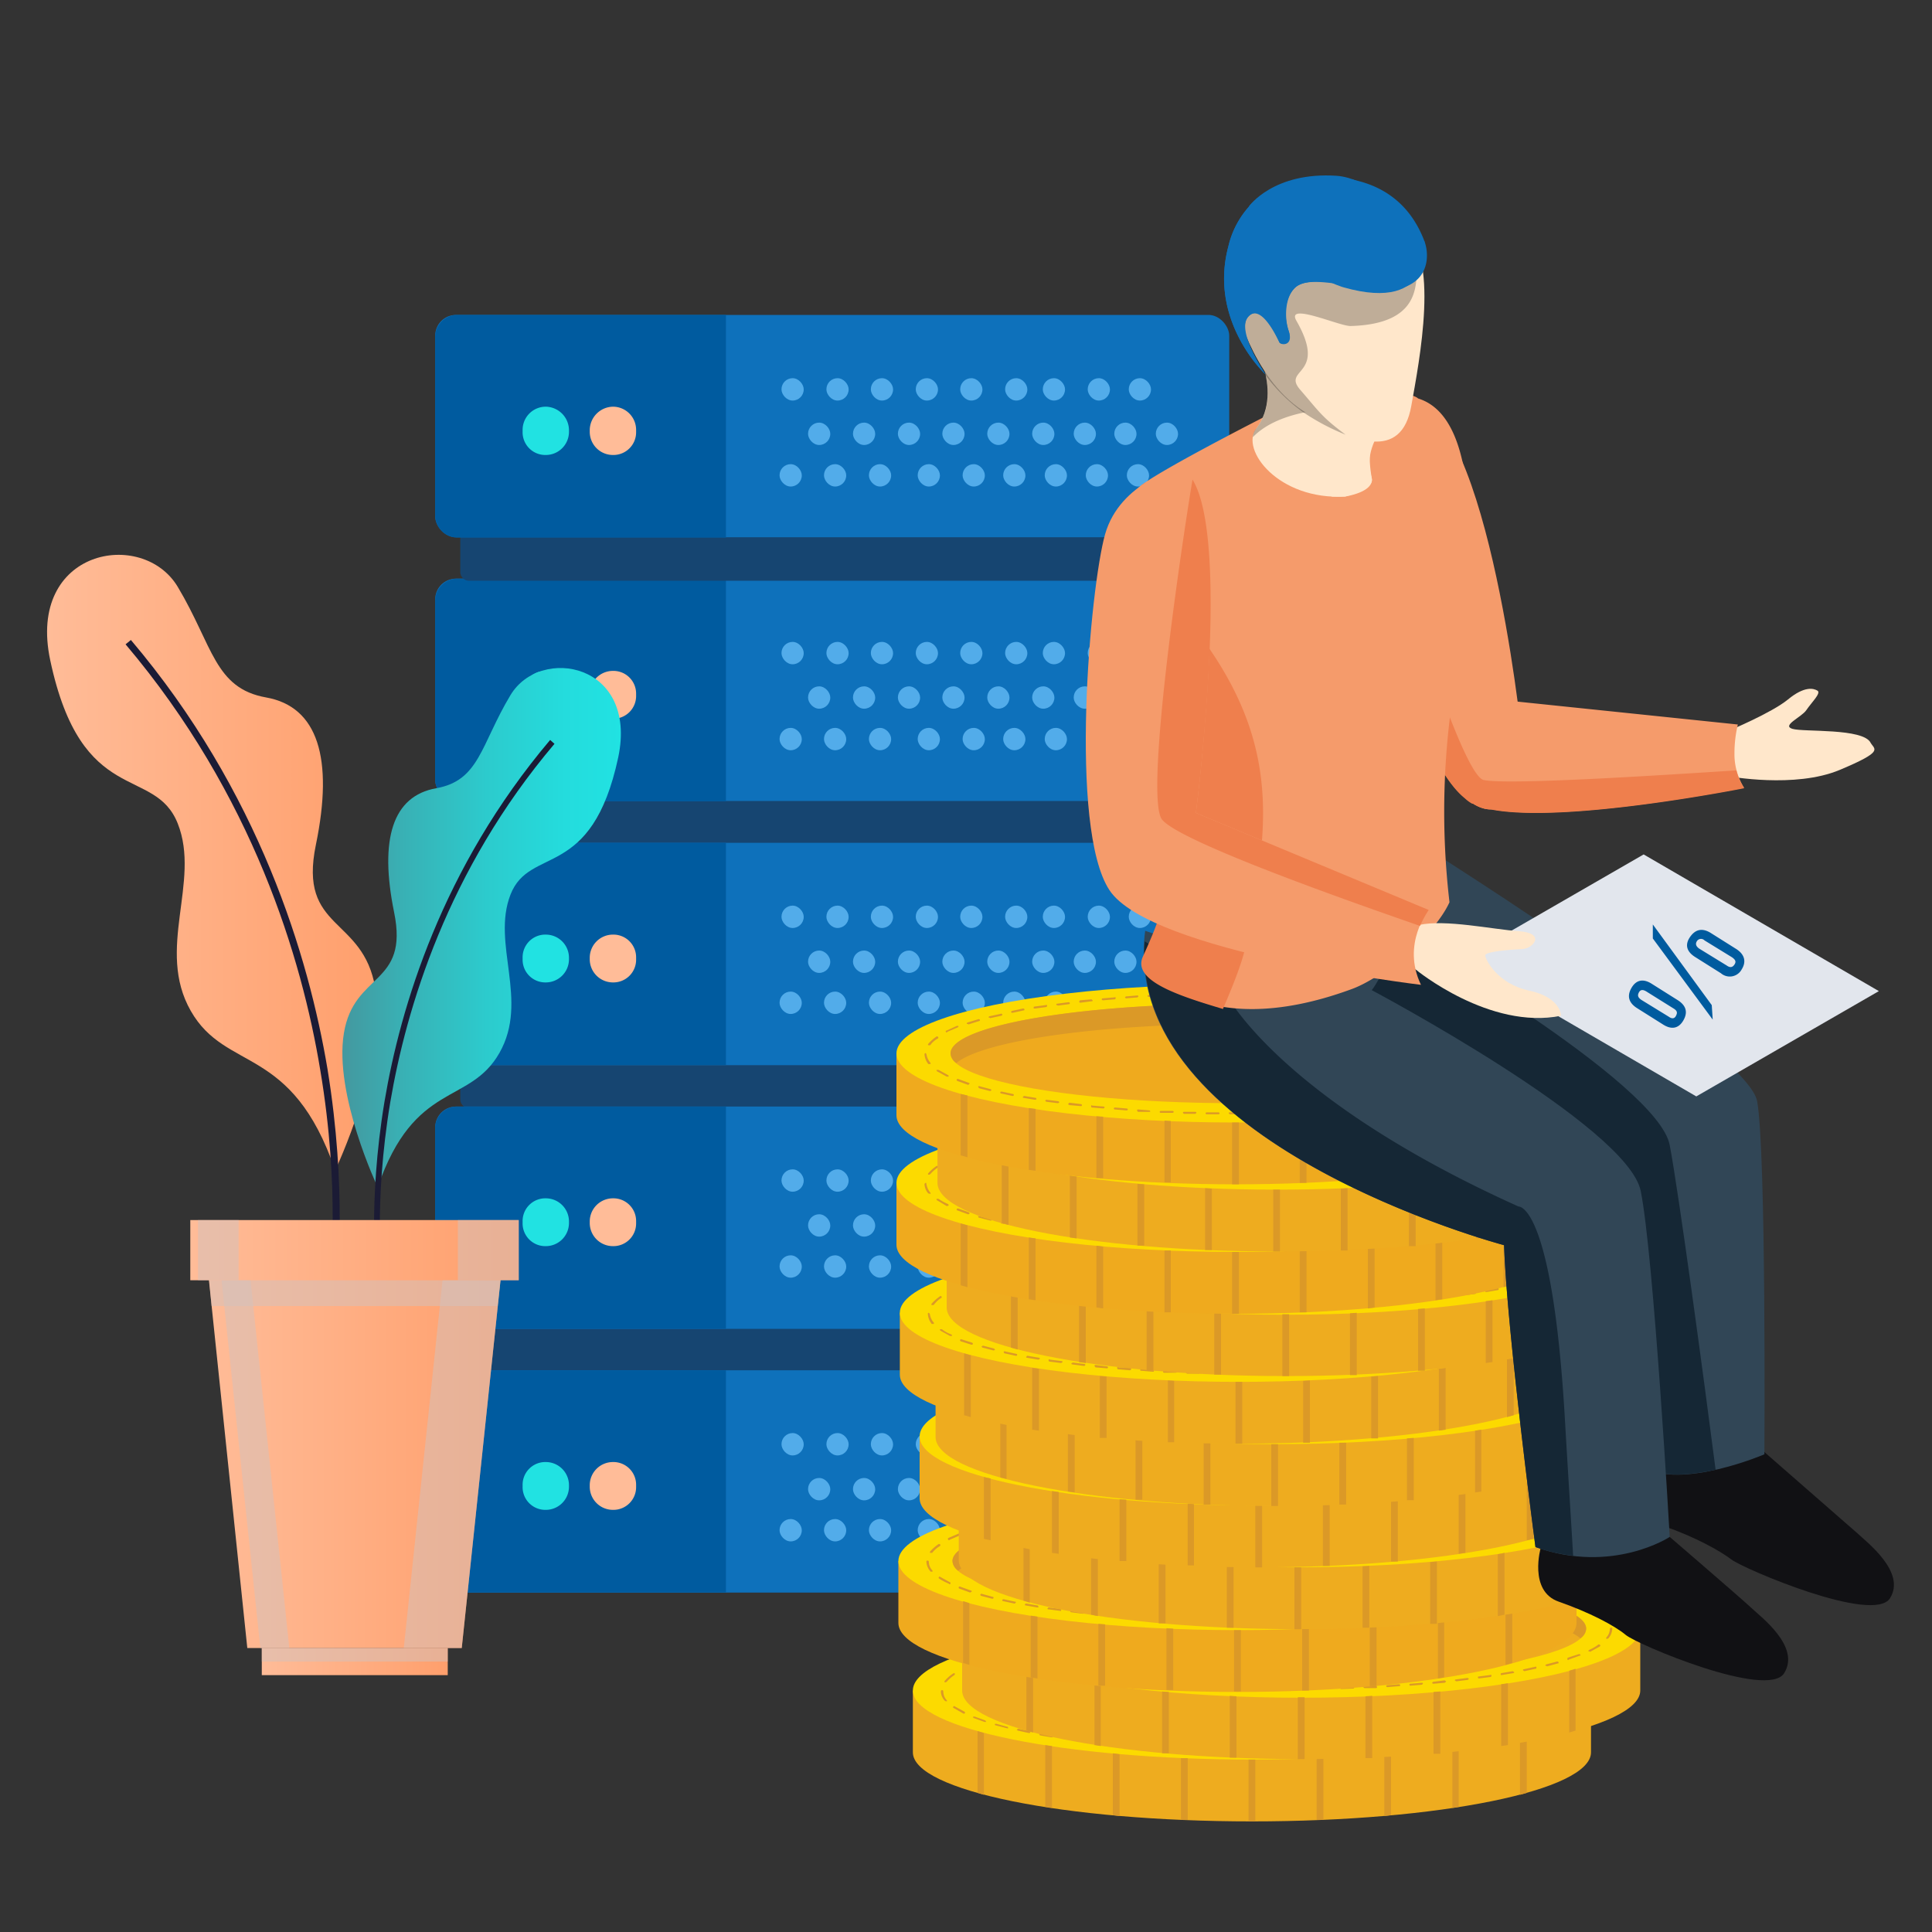 <svg xmlns="http://www.w3.org/2000/svg" xmlns:xlink="http://www.w3.org/1999/xlink" viewBox="0 0 400 400"><rect x="0" y="0" width="400" height="400" fill="#333333" stroke="none"/><defs><style>.a{isolation:isolate;}.b{fill:#164571;}.c{fill:#0e71bb;}.d{fill:#005b9f;}.e{fill:#21e2e2;}.f{fill:#ffbc98;}.g{fill:#52acea;}.h{fill:#eeac1f;}.i{fill:#fcda00;}.j{fill:#db9927;}.k{fill:#efaa1e;}.l{fill:#f59b6b;}.m{fill:#ffe7cb;}.n{fill:#ef7f4d;}.o{fill:#111114;}.p{fill:#314656;}.q{fill:#152735;}.r{opacity:0.25;mix-blend-mode:overlay;}.s{fill:#e2e6ed;}.t{fill:url(#a);}.u{fill:#1b1b35;}.v{fill:url(#b);}.w{fill:url(#c);}.x,.y{fill:#d3c2be;opacity:0.5;}.x{mix-blend-mode:screen;}.y{mix-blend-mode:multiply;}.z{fill:url(#d);}.aa{fill:url(#e);}</style><linearGradient id="a" x1="9.77" y1="178.87" x2="78.06" y2="178.87" gradientUnits="userSpaceOnUse"><stop offset="0" stop-color="#ffbc98"/><stop offset="1" stop-color="#ff9f6c"/></linearGradient><linearGradient id="b" x1="70.91" y1="192.28" x2="128.51" y2="192.28" gradientUnits="userSpaceOnUse"><stop offset="0" stop-color="#44989f"/><stop offset="0.21" stop-color="#39b0b4"/><stop offset="0.52" stop-color="#2ccbcd"/><stop offset="0.8" stop-color="#24dcdd"/><stop offset="1" stop-color="#21e2e2"/></linearGradient><linearGradient id="c" x1="42.19" y1="298.01" x2="104.66" y2="298.01" xlink:href="#a"/><linearGradient id="d" x1="54.19" y1="343.98" x2="92.66" y2="343.98" xlink:href="#a"/><linearGradient id="e" x1="39.4" y1="258.81" x2="107.44" y2="258.81" xlink:href="#a"/></defs><title>price-windows-dedicated-server</title><g class="a"><rect class="b" x="95.3" y="162.6" width="154.4" height="12.23" rx="1.7"/><rect class="c" x="90.1" y="119.8" width="164.4" height="46.03" rx="4.3"/><path class="d" d="M94.6,119.8h55.7v46.1H94.6a4.6,4.6,0,0,1-4.5-4.6V124.4a4.6,4.6,0,0,1,4.5-4.6Z"/><path class="e" d="M113,138.9h0a4.8,4.8,0,0,1,4.8,4.7v.4a4.8,4.8,0,0,1-4.8,4.8h0a4.7,4.7,0,0,1-4.8-4.8v-.4A4.7,4.7,0,0,1,113,138.9Z"/><path class="f" d="M126.9,138.9h0a4.7,4.7,0,0,1,4.8,4.7v.4a4.7,4.7,0,0,1-4.8,4.8h0a4.8,4.8,0,0,1-4.8-4.8v-.4A4.8,4.8,0,0,1,126.9,138.9Z"/><rect class="g" x="161.8" y="132.9" width="4.6" height="4.63" rx="2.3"/><rect class="g" x="167.3" y="142.1" width="4.6" height="4.63" rx="2.3"/><rect class="g" x="208.1" y="132.9" width="4.6" height="4.63" rx="2.3"/><rect class="g" x="213.7" y="142.1" width="4.6" height="4.63" rx="2.3"/><rect class="g" x="171.1" y="132.9" width="4.6" height="4.63" rx="2.3"/><rect class="g" x="176.6" y="142.1" width="4.6" height="4.63" rx="2.3"/><rect class="g" x="180.3" y="132.9" width="4.6" height="4.63" rx="2.3"/><rect class="g" x="185.9" y="142.1" width="4.6" height="4.63" rx="2.3"/><rect class="g" x="189.6" y="132.9" width="4.6" height="4.63" rx="2.3"/><rect class="g" x="195.1" y="142.1" width="4.6" height="4.63" rx="2.3"/><rect class="g" x="198.8" y="132.9" width="4.6" height="4.63" rx="2.3"/><rect class="g" x="204.4" y="142.1" width="4.6" height="4.63" rx="2.3"/><rect class="g" x="161.4" y="150.7" width="4.6" height="4.63" rx="2.3"/><rect class="g" x="207.7" y="150.7" width="4.6" height="4.63" rx="2.3"/><rect class="g" x="170.6" y="150.7" width="4.6" height="4.63" rx="2.3"/><rect class="g" x="179.9" y="150.7" width="4.6" height="4.63" rx="2.3"/><rect class="g" x="190" y="150.7" width="4.6" height="4.63" rx="2.3"/><rect class="g" x="199.3" y="150.7" width="4.6" height="4.63" rx="2.3"/><rect class="g" x="225.2" y="132.9" width="4.6" height="4.63" rx="2.3"/><rect class="g" x="230.7" y="142.1" width="4.6" height="4.63" rx="2.3"/><rect class="g" x="215.9" y="132.9" width="4.6" height="4.63" rx="2.3"/><rect class="g" x="222.3" y="142.1" width="4.6" height="4.63" rx="2.3"/><rect class="g" x="224.8" y="150.7" width="4.6" height="4.63" rx="2.3"/><rect class="g" x="216.3" y="150.7" width="4.6" height="4.63" rx="2.3"/><rect class="g" x="233.7" y="132.9" width="4.6" height="4.63" rx="2.3"/><rect class="g" x="239.3" y="142.1" width="4.6" height="4.63" rx="2.3"/><rect class="g" x="233.3" y="150.7" width="4.6" height="4.63" rx="2.3"/><rect class="b" x="95.3" y="217.2" width="154.4" height="12.23" rx="1.7"/><rect class="c" x="90.1" y="174.5" width="164.4" height="46.03" rx="4.3"/><path class="d" d="M94.6,174.5h55.7v46H94.6a4.6,4.6,0,0,1-4.5-4.6V179a4.5,4.5,0,0,1,4.5-4.5Z"/><path class="e" d="M113,193.5h0a4.8,4.8,0,0,1,4.8,4.8v.3a4.8,4.8,0,0,1-4.8,4.8h0a4.7,4.7,0,0,1-4.8-4.8v-.3A4.7,4.7,0,0,1,113,193.5Z"/><path class="f" d="M126.9,193.5h0a4.7,4.7,0,0,1,4.8,4.8v.3a4.7,4.7,0,0,1-4.8,4.8h0a4.8,4.8,0,0,1-4.8-4.8v-.3A4.8,4.8,0,0,1,126.9,193.5Z"/><rect class="g" x="161.8" y="187.5" width="4.6" height="4.63" rx="2.3"/><rect class="g" x="167.3" y="196.8" width="4.6" height="4.63" rx="2.3"/><rect class="g" x="208.1" y="187.5" width="4.6" height="4.63" rx="2.3"/><rect class="g" x="213.7" y="196.8" width="4.6" height="4.63" rx="2.3"/><rect class="g" x="171.1" y="187.5" width="4.6" height="4.63" rx="2.3"/><rect class="g" x="176.6" y="196.8" width="4.6" height="4.63" rx="2.3"/><rect class="g" x="180.3" y="187.5" width="4.6" height="4.63" rx="2.3"/><rect class="g" x="185.9" y="196.8" width="4.6" height="4.63" rx="2.3"/><rect class="g" x="189.6" y="187.5" width="4.6" height="4.63" rx="2.3"/><rect class="g" x="195.1" y="196.8" width="4.6" height="4.63" rx="2.3"/><rect class="g" x="198.8" y="187.5" width="4.6" height="4.63" rx="2.3"/><rect class="g" x="204.4" y="196.8" width="4.6" height="4.63" rx="2.3"/><rect class="g" x="161.4" y="205.3" width="4.6" height="4.63" rx="2.3"/><rect class="g" x="207.7" y="205.3" width="4.6" height="4.63" rx="2.3"/><rect class="g" x="170.6" y="205.3" width="4.6" height="4.63" rx="2.3"/><rect class="g" x="179.9" y="205.3" width="4.6" height="4.63" rx="2.3"/><rect class="g" x="190" y="205.3" width="4.6" height="4.63" rx="2.3"/><rect class="g" x="199.3" y="205.3" width="4.6" height="4.63" rx="2.3"/><rect class="g" x="225.2" y="187.5" width="4.6" height="4.63" rx="2.3"/><rect class="g" x="230.7" y="196.8" width="4.6" height="4.63" rx="2.3"/><rect class="g" x="215.9" y="187.5" width="4.6" height="4.63" rx="2.3"/><rect class="g" x="222.3" y="196.8" width="4.6" height="4.63" rx="2.3"/><rect class="g" x="224.8" y="205.3" width="4.6" height="4.63" rx="2.3"/><rect class="g" x="216.3" y="205.3" width="4.6" height="4.63" rx="2.3"/><rect class="g" x="233.7" y="187.5" width="4.6" height="4.63" rx="2.3"/><rect class="g" x="239.3" y="196.8" width="4.6" height="4.63" rx="2.3"/><rect class="g" x="233.3" y="205.3" width="4.6" height="4.63" rx="2.3"/><rect class="b" x="95.3" y="108" width="154.4" height="12.23" rx="1.7"/><rect class="c" x="90.1" y="65.2" width="164.4" height="46.03" rx="4.3"/><path class="d" d="M94.6,65.2h55.7v46.1H94.6a4.6,4.6,0,0,1-4.5-4.6V69.8a4.6,4.6,0,0,1,4.5-4.6Z"/><path class="e" d="M113,84.2h0a4.9,4.9,0,0,1,4.8,4.8v.4a4.8,4.8,0,0,1-4.8,4.8h0a4.7,4.7,0,0,1-4.8-4.8V89A4.8,4.8,0,0,1,113,84.2Z"/><path class="f" d="M126.9,84.2h0a4.8,4.8,0,0,1,4.8,4.8v.4a4.7,4.7,0,0,1-4.8,4.8h0a4.8,4.8,0,0,1-4.8-4.8V89A4.9,4.9,0,0,1,126.9,84.2Z"/><rect class="g" x="161.8" y="78.3" width="4.6" height="4.63" rx="2.3"/><rect class="g" x="167.3" y="87.5" width="4.6" height="4.63" rx="2.3"/><rect class="g" x="208.1" y="78.3" width="4.6" height="4.63" rx="2.3"/><rect class="g" x="213.7" y="87.5" width="4.6" height="4.63" rx="2.3"/><rect class="g" x="171.1" y="78.3" width="4.6" height="4.63" rx="2.3"/><rect class="g" x="176.6" y="87.5" width="4.6" height="4.63" rx="2.3"/><rect class="g" x="180.3" y="78.3" width="4.6" height="4.63" rx="2.3"/><rect class="g" x="185.9" y="87.5" width="4.6" height="4.63" rx="2.3"/><rect class="g" x="189.6" y="78.3" width="4.6" height="4.63" rx="2.3"/><rect class="g" x="195.1" y="87.5" width="4.6" height="4.63" rx="2.3"/><rect class="g" x="198.8" y="78.3" width="4.6" height="4.63" rx="2.3"/><rect class="g" x="204.4" y="87.5" width="4.6" height="4.63" rx="2.3"/><rect class="g" x="161.4" y="96.1" width="4.6" height="4.63" rx="2.3"/><rect class="g" x="207.7" y="96.1" width="4.6" height="4.63" rx="2.3"/><rect class="g" x="170.6" y="96.1" width="4.6" height="4.63" rx="2.3"/><rect class="g" x="179.9" y="96.1" width="4.6" height="4.63" rx="2.3"/><rect class="g" x="190" y="96.1" width="4.6" height="4.63" rx="2.3"/><rect class="g" x="199.3" y="96.1" width="4.6" height="4.63" rx="2.3"/><rect class="g" x="225.2" y="78.3" width="4.6" height="4.63" rx="2.3"/><rect class="g" x="230.7" y="87.5" width="4.6" height="4.63" rx="2.3"/><rect class="g" x="215.9" y="78.3" width="4.6" height="4.63" rx="2.3"/><rect class="g" x="222.3" y="87.5" width="4.6" height="4.63" rx="2.3"/><rect class="g" x="224.8" y="96.1" width="4.6" height="4.63" rx="2.3"/><rect class="g" x="216.3" y="96.1" width="4.6" height="4.63" rx="2.3"/><rect class="g" x="233.7" y="78.3" width="4.6" height="4.63" rx="2.3"/><rect class="g" x="239.3" y="87.5" width="4.6" height="4.63" rx="2.3"/><rect class="g" x="233.3" y="96.1" width="4.6" height="4.63" rx="2.3"/><rect class="b" x="95.3" y="271.8" width="154.4" height="12.23" rx="1.7"/><rect class="c" x="90.1" y="229.1" width="164.4" height="46.03" rx="4.3"/><path class="d" d="M94.6,229.1h55.7v46H94.6a4.6,4.6,0,0,1-4.5-4.6V233.6a4.5,4.5,0,0,1,4.5-4.5Z"/><path class="e" d="M113,248.1h0a4.8,4.8,0,0,1,4.8,4.8v.3A4.8,4.8,0,0,1,113,258h0a4.7,4.7,0,0,1-4.8-4.8v-.3A4.7,4.7,0,0,1,113,248.1Z"/><path class="f" d="M126.9,248.1h0a4.7,4.7,0,0,1,4.8,4.8v.3a4.7,4.7,0,0,1-4.8,4.8h0a4.8,4.8,0,0,1-4.8-4.8v-.3A4.8,4.8,0,0,1,126.9,248.1Z"/><rect class="g" x="161.8" y="242.1" width="4.6" height="4.63" rx="2.3"/><rect class="g" x="167.3" y="251.4" width="4.6" height="4.63" rx="2.3"/><rect class="g" x="208.1" y="242.1" width="4.6" height="4.63" rx="2.3"/><rect class="g" x="213.7" y="251.4" width="4.6" height="4.63" rx="2.3"/><rect class="g" x="171.1" y="242.1" width="4.6" height="4.63" rx="2.3"/><rect class="g" x="176.6" y="251.4" width="4.6" height="4.63" rx="2.3"/><rect class="g" x="180.3" y="242.1" width="4.6" height="4.63" rx="2.3"/><rect class="g" x="185.9" y="251.4" width="4.6" height="4.63" rx="2.3"/><rect class="g" x="189.6" y="242.1" width="4.6" height="4.63" rx="2.3"/><rect class="g" x="195.1" y="251.4" width="4.6" height="4.63" rx="2.3"/><rect class="g" x="198.8" y="242.1" width="4.6" height="4.63" rx="2.3"/><rect class="g" x="204.4" y="251.4" width="4.6" height="4.63" rx="2.3"/><rect class="g" x="161.4" y="259.9" width="4.6" height="4.63" rx="2.3"/><rect class="g" x="207.7" y="259.9" width="4.6" height="4.63" rx="2.3"/><rect class="g" x="170.6" y="259.9" width="4.6" height="4.63" rx="2.3"/><rect class="g" x="179.9" y="259.9" width="4.6" height="4.63" rx="2.3"/><rect class="g" x="190" y="259.9" width="4.6" height="4.63" rx="2.3"/><rect class="g" x="199.3" y="259.9" width="4.6" height="4.63" rx="2.3"/><rect class="g" x="225.2" y="242.1" width="4.6" height="4.63" rx="2.3"/><rect class="g" x="230.7" y="251.4" width="4.6" height="4.63" rx="2.3"/><rect class="g" x="215.9" y="242.1" width="4.6" height="4.63" rx="2.3"/><rect class="g" x="222.3" y="251.4" width="4.6" height="4.63" rx="2.3"/><rect class="g" x="224.8" y="259.9" width="4.6" height="4.63" rx="2.3"/><rect class="g" x="216.3" y="259.9" width="4.6" height="4.63" rx="2.3"/><rect class="g" x="233.7" y="242.1" width="4.6" height="4.63" rx="2.3"/><rect class="g" x="239.3" y="251.4" width="4.6" height="4.63" rx="2.3"/><rect class="g" x="233.3" y="259.9" width="4.6" height="4.63" rx="2.3"/><rect class="c" x="90.1" y="283.7" width="164.4" height="46.03" rx="4.3"/><path class="d" d="M94.6,283.7h55.7v46H94.6a4.5,4.5,0,0,1-4.5-4.6V288.3a4.5,4.5,0,0,1,4.5-4.6Z"/><path class="e" d="M113,302.7h0a4.8,4.8,0,0,1,4.8,4.8v.3a4.8,4.8,0,0,1-4.8,4.8h0a4.7,4.7,0,0,1-4.8-4.8v-.3A4.7,4.7,0,0,1,113,302.7Z"/><path class="f" d="M126.9,302.7h0a4.7,4.7,0,0,1,4.8,4.8v.3a4.7,4.7,0,0,1-4.8,4.8h0a4.8,4.8,0,0,1-4.8-4.8v-.3A4.8,4.8,0,0,1,126.9,302.7Z"/><rect class="g" x="161.8" y="296.7" width="4.6" height="4.63" rx="2.3"/><rect class="g" x="167.3" y="306" width="4.6" height="4.63" rx="2.3"/><rect class="g" x="208.1" y="296.7" width="4.6" height="4.63" rx="2.3"/><rect class="g" x="213.7" y="306" width="4.6" height="4.63" rx="2.3"/><rect class="g" x="171.1" y="296.7" width="4.6" height="4.63" rx="2.3"/><rect class="g" x="176.6" y="306" width="4.6" height="4.63" rx="2.3"/><rect class="g" x="180.3" y="296.7" width="4.6" height="4.63" rx="2.3"/><rect class="g" x="185.9" y="306" width="4.6" height="4.63" rx="2.3"/><rect class="g" x="189.6" y="296.7" width="4.6" height="4.63" rx="2.3"/><rect class="g" x="195.1" y="306" width="4.6" height="4.63" rx="2.3"/><rect class="g" x="198.8" y="296.7" width="4.6" height="4.63" rx="2.3"/><rect class="g" x="204.4" y="306" width="4.6" height="4.63" rx="2.3"/><rect class="g" x="161.4" y="314.5" width="4.6" height="4.63" rx="2.3"/><rect class="g" x="207.7" y="314.5" width="4.6" height="4.63" rx="2.3"/><rect class="g" x="170.6" y="314.5" width="4.6" height="4.63" rx="2.3"/><rect class="g" x="179.9" y="314.5" width="4.6" height="4.63" rx="2.3"/><rect class="g" x="190" y="314.5" width="4.6" height="4.63" rx="2.3"/><rect class="g" x="199.3" y="314.5" width="4.6" height="4.63" rx="2.3"/><rect class="g" x="225.2" y="296.7" width="4.6" height="4.63" rx="2.3"/><rect class="g" x="230.7" y="306" width="4.6" height="4.63" rx="2.3"/><rect class="g" x="215.9" y="296.7" width="4.6" height="4.63" rx="2.3"/><rect class="g" x="222.3" y="306" width="4.6" height="4.63" rx="2.3"/><rect class="g" x="224.8" y="314.5" width="4.6" height="4.63" rx="2.3"/><rect class="g" x="216.3" y="314.5" width="4.6" height="4.63" rx="2.3"/><rect class="g" x="233.7" y="296.7" width="4.6" height="4.63" rx="2.3"/><rect class="g" x="239.3" y="306" width="4.6" height="4.63" rx="2.3"/><rect class="g" x="233.3" y="314.5" width="4.6" height="4.63" rx="2.3"/><path class="h" d="M189,362.8c0,7.9,31.4,14.3,70.2,14.3s70.2-6.4,70.2-14.3V350H189Z"/><path class="i" d="M329.4,350c0,7.9-31.4,14.3-70.2,14.3S189,357.9,189,350s31.4-14.3,70.2-14.3S329.4,342.1,329.4,350Z"/><path class="j" d="M259.2,362.6h-1.1c-.2,0-.3-.1-.3-.2s.1-.2.3-.2h2.3c.2,0,.3.1.3.2s-.1.2-.3.2Zm-3.5,0h-2.4c-.1,0-.2-.1-.2-.3a.2.2,0,0,1,.2-.2h2.4a.2.2,0,1,1,0,.4Zm7.1,0a.2.2,0,0,1,0-.4h2.4a.2.2,0,0,1,.2.2c0,.2-.1.3-.2.3Zm-11.9-.1h-2.4a.2.2,0,1,1,0-.4h2.4c.2,0,.3.1.3.2S251.1,362.5,250.9,362.5Zm16.7,0-.3-.2c0-.1.1-.2.3-.2H270a.2.2,0,1,1,0,.4Zm-21.4-.1h-2.4a.3.3,0,0,1-.3-.3l.3-.2h2.4c.1,0,.2.1.2.3A.2.2,0,0,1,246.2,362.4Zm26.1,0a.2.2,0,0,1-.2-.2c0-.2.1-.3.2-.3h2.4c.2,0,.3.1.3.2s-.1.2-.3.3h-2.4Zm-30.9-.3H239a.2.2,0,0,1-.2-.2c0-.2.1-.3.2-.2h2.4c.2,0,.3.1.2.2A.2.2,0,0,1,241.4,362.1Zm35.7,0a.2.2,0,0,1-.2-.2l.2-.2h2.4c.1-.1.2,0,.2.2a.2.2,0,0,1-.2.2Zm-40.4-.3h-.1l-2.3-.2c-.2,0-.3-.1-.3-.2s.1-.2.3-.2l2.4.2a.2.2,0,0,1,0,.4Zm45.2,0c-.2,0-.3-.1-.3-.2a.2.2,0,0,1,.2-.2l2.4-.2c.2,0,.3.1.3.2s-.1.2-.3.2l-2.3.2Zm-50-.4h0l-2.4-.2a.2.2,0,0,1-.2-.2c0-.1.1-.2.3-.2l2.3.2c.2,0,.3.1.2.3Zm54.7,0c-.1,0-.2,0-.2-.2s0-.2.2-.2l2.3-.2c.2,0,.3.1.3.2a.2.2,0,0,1-.2.2l-2.4.2Zm-59.4-.4h-.1l-2.3-.3c-.1,0-.2-.1-.2-.3s.1-.2.2-.1l2.4.2c.1.1.2.2.2.3A.2.2,0,0,1,227.2,361Zm64.1,0a.2.2,0,0,1-.2-.2c0-.1.1-.3.2-.3l2.4-.2c.1-.1.2,0,.2.1s0,.3-.2.3l-2.3.3Zm-68.8-.6h-.1l-2.3-.4c-.2,0-.3-.1-.2-.2a.2.2,0,0,1,.2-.2l2.4.4a.2.2,0,1,1,0,.4Zm73.5,0a.2.2,0,1,1,0-.4l2.4-.4a.2.2,0,0,1,.2.2c.1.1,0,.2-.2.2l-2.3.4Zm-78.2-.7h-.1l-2.3-.4c-.2,0-.2-.2-.2-.3s.1-.2.3-.1l2.3.4a.2.2,0,0,1,0,.4Zm82.9,0a.2.2,0,0,1,0-.4l2.3-.4c.2-.1.3,0,.3.1s0,.2-.2.3l-2.3.4Zm-87.6-.9H213l-2.3-.5-.2-.2.3-.2,2.3.5c.2,0,.3.2.2.3S213.2,358.8,213.1,358.8Zm92.3,0c-.1,0-.2,0-.2-.1s0-.3.2-.3l2.3-.5.3.2-.2.2-2.3.5Zm-96.9-1h-.1l-2.3-.6a.2.2,0,0,1-.1-.3h.3l2.2.6c.2,0,.2.1.2.3S208.6,357.8,208.5,357.8Zm101.5,0a.2.2,0,0,1-.2-.2c0-.1,0-.2.2-.2l2.2-.6c.2-.1.3,0,.3.1s0,.2-.1.3l-2.3.6Zm-106.1-1.3h-.1l-2.2-.8a.2.2,0,0,1-.1-.3h.3l2.2.8.2.3Zm110.7,0c-.1,0-.2,0-.2-.1a.2.2,0,0,1,.1-.3l2.2-.8h.3a.2.2,0,0,1-.1.3l-2.2.8Zm-115-1.7h-.1l-2.1-1.2c-.1,0-.1-.2,0-.3s.2-.1.3,0l2,1.1a.4.4,0,0,1,.1.3Zm119.3,0h-.2c0-.1,0-.3.1-.3l2-1.1a.2.2,0,0,1,.3.3l-2.1,1.2Zm-123-2.6h-.2a2.8,2.8,0,0,1-.9-2c0-.2.1-.2.2-.3h0a.3.3,0,0,1,.3.3,2.7,2.7,0,0,0,.7,1.8.2.2,0,0,1,0,.3Zm126.7,0h-.1c-.1,0-.1-.2-.1-.3a2.9,2.9,0,0,0,.8-1.8h0l.2-.2h0l.3.2h0a3.2,3.2,0,0,1-.9,2.1Zm-126.8-3.9h-.2a.2.2,0,0,1,0-.3,8.6,8.6,0,0,1,1.7-1.5.3.3,0,0,1,.4,0,.4.4,0,0,1-.1.3,7.6,7.6,0,0,0-1.6,1.4Zm126.8-.1h-.2a8.5,8.5,0,0,0-1.7-1.4.4.4,0,0,1-.1-.3h.4a5,5,0,0,1,1.7,1.5c.1,0,.1.2,0,.3Zm-123.1-2.5h-.2c-.1-.1-.1-.3.1-.3l2.1-1c.1,0,.3,0,.3.2s0,.2-.1.2l-2.1,1Zm119.3-.1h-.1l-2.1-.9c-.1-.1-.2-.2-.1-.3a.2.2,0,0,1,.3-.1l2.1.9c.2.1.2.2.1.3S318.9,345.6,318.8,345.6Zm-115-1.6a.2.2,0,0,1-.2-.2c0-.1,0-.2.1-.2l2.3-.7a.2.2,0,0,1,.3.1c0,.1,0,.2-.2.3l-2.2.7Zm110.7-.1h-.1l-2.3-.7c-.1,0-.2-.1-.1-.2s.2-.2.3-.2l2.2.7c.2,0,.2.2.2.3Zm-106.1-1.2-.3-.2c0-.1.1-.2.2-.3l2.3-.5c.1,0,.3,0,.3.2a.2.2,0,0,1-.2.2l-2.3.6Zm101.5-.1h0l-2.3-.5c-.2,0-.2-.2-.2-.3a.2.2,0,0,1,.3-.1l2.3.5c.1,0,.2.2.2.3Zm-96.9-1h-.3c0-.1.1-.3.2-.3l2.4-.4c.1-.1.2,0,.2.1a.2.2,0,0,1-.1.3l-2.4.4Zm92.3,0h-.1l-2.3-.4c-.1-.1-.2-.2-.2-.3l.3-.2,2.4.5c.1,0,.2.1.1.2A.2.2,0,0,1,305.3,341.6Zm-87.7-.8-.2-.2a.2.2,0,0,1,.2-.2l2.4-.4a.2.2,0,0,1,.2.2c0,.1,0,.2-.2.2l-2.3.4Zm83,0h0l-2.4-.4c-.1,0-.2-.1-.1-.3s.1-.1.2-.1l2.4.3c.1.1.2.2.2.3Zm-78.3-.7a.2.2,0,1,1,0-.4l2.4-.3c.1-.1.2,0,.2.1s0,.3-.2.3l-2.3.3Zm73.6,0h0l-2.4-.3c-.1-.1-.2-.2-.2-.3l.3-.2,2.4.3.2.3C296.2,340,296,340.1,295.9,340.1Zm-68.8-.6c-.2,0-.3-.1-.3-.2a.2.2,0,0,1,.2-.2l2.4-.3c.1,0,.3.1.3.2a.2.2,0,0,1-.2.2l-2.4.3Zm64.1,0h0l-2.4-.3a.2.2,0,0,1-.2-.2c0-.1.1-.2.3-.2l2.3.3c.2,0,.3.1.3.2Zm-59.4-.5a.2.2,0,0,1-.2-.2c-.1-.1,0-.2.2-.2l2.3-.2c.2,0,.3.1.3.2a.2.2,0,0,1-.2.2l-2.4.2Zm54.7,0h0l-2.4-.2-.2-.2a.2.2,0,0,1,.2-.2l2.4.2a.2.2,0,1,1,0,.4Zm-50-.4a.2.2,0,0,1-.2-.2l.2-.2,2.4-.2a.2.2,0,0,1,.2.2c.1.2,0,.3-.2.3h-2.4Zm45.2,0h-2.4c-.1-.1-.2-.2-.2-.3l.3-.2,2.4.2.2.2C282,338.5,281.9,338.6,281.7,338.6Zm-40.4-.3a.2.2,0,0,1-.2-.2c-.1-.1,0-.2.2-.2h2.4a.2.2,0,1,1,0,.4Zm35.7,0h-2.4a.2.2,0,1,1,0-.4H277a.2.2,0,0,1,0,.4Zm-31-.2a.2.2,0,0,1-.2-.2l.2-.2h2.4c.1,0,.3.1.3.2s-.1.2-.3.2H246Zm26.2,0h-2.4a.2.2,0,0,1-.2-.2c0-.1.1-.2.3-.2h2.3c.2,0,.3.1.3.2S272.4,338.1,272.2,338.1Zm-21.4-.2a.2.2,0,0,1,0-.4h2.4a.2.2,0,1,1,0,.4Zm16.7,0h-2.4c-.1,0-.3-.1-.2-.2a.2.2,0,0,1,.2-.2h2.4a.2.2,0,1,1,0,.4Zm-11.9,0a.3.3,0,0,1-.3-.3c0-.1.1-.2.3-.2h2.3c.2,0,.3.1.3.2s-.1.2-.3.2Zm7.1,0h-2.4a.2.2,0,0,1,0-.4h2.4a.2.2,0,0,1,.2.2C262.9,337.8,262.8,337.9,262.7,337.9Z"/><ellipse class="h" cx="259.2" cy="350" rx="59" ry="10.3"/><path class="j" d="M201.4,352.1c5.5-4.7,29.3-8.2,57.8-8.2s52.3,3.5,57.8,8.2a2.9,2.9,0,0,0,1.2-2.1c0-5.7-26.4-10.3-59-10.3s-59,4.6-59,10.3A2.9,2.9,0,0,0,201.4,352.1Z"/><path class="j" d="M240.2,355.5c-2.5-.6-4.2-1.2-5.1-2.1h-3.3a15.8,15.8,0,0,1-3.4-.3c-.8-.2-1.3-.4-1.3-.7s.5-.5,1.3-.7a16.7,16.7,0,0,1,3.4-.2h3.1c.6-1.1,2.1-1.9,4.4-2.7a8.6,8.6,0,0,1,1.7-.3h2.5l3.5.2q1.5.3,1.5.6c0,.1-.1.2-.2.3l-1.1.4a15.4,15.4,0,0,0-2.3,1.2,1.4,1.4,0,0,0-.6,1.1c0,.5.4.9,1.1,1.1a11.1,11.1,0,0,0,3.6.4l2.4-.2,1.4-.6,1.4-1a14.5,14.5,0,0,1,2.6-1.7,17.9,17.9,0,0,1,4.1-1.1,40,40,0,0,1,7.6-.5,44.3,44.3,0,0,1,9.5.8c2.7.5,4.4,1.2,5.3,2h3.4a14.8,14.8,0,0,1,3.3.3c.9.2,1.4.4,1.4.7s-.5.5-1.3.7l-3.4.2h-3.2c-.6.8-2,1.5-4.3,2.3a8.4,8.4,0,0,1-1.8.3H275l-3.5-.2q-1.5-.3-1.5-.6c0-.1,0-.2.2-.3l1-.5,1.2-.4a4,4,0,0,0,1.3-.7c.4-.3.5-.5.5-.8s-.4-.8-1.3-1a11.9,11.9,0,0,0-3.6-.4,8.9,8.9,0,0,0-3.2.4,9,9,0,0,0-2.2,1.4,11.8,11.8,0,0,1-2.4,1.7,17.5,17.5,0,0,1-4.2,1.1,40.5,40.5,0,0,1-7.7.5A51.5,51.5,0,0,1,240.2,355.5Z"/><path class="j" d="M314.7,358.8v12.8l1.4-.4V358.4Z"/><path class="j" d="M300.7,361.5v12.8l1.3-.2V361.3Z"/><path class="j" d="M286.6,363.2V376l1.4-.2V363Z"/><path class="j" d="M272.6,364v12.8H274V364Z"/><path class="j" d="M259.2,364.3h-.7v12.8h1.4V364.3Z"/><path class="j" d="M244.5,364v12.8h1.4V364Z"/><path class="j" d="M230.4,363v12.8l1.4.2V363.2Z"/><path class="j" d="M216.4,361.3v12.8l1.4.2V361.5Z"/><path class="j" d="M202.4,358.4v12.8l1.3.4V358.8Z"/><path class="h" d="M199.2,350c0,7.8,31.4,14.2,70.2,14.2s70.2-6.4,70.2-14.2V337.2H199.2Z"/><ellipse class="i" cx="269.4" cy="337.2" rx="70.2" ry="14.3"/><path class="j" d="M269.4,349.8h-1.2l-.2-.2c0-.2.1-.3.2-.3h2.4c.1,0,.2.1.2.3l-.2.2Zm-3.6,0h-2.4a.2.2,0,0,1-.2-.2c0-.1.1-.2.3-.2h2.3c.2,0,.3.1.3.2A.3.3,0,0,1,265.8,349.8Zm7.2-.1c-.2,0-.3,0-.3-.2s.1-.2.3-.2h2.4a.2.2,0,1,1,0,.4Zm-11.9,0h-2.4a.2.2,0,0,1-.2-.2c0-.1.1-.3.2-.2h2.4c.1,0,.2.1.2.3A.2.2,0,0,1,261.1,349.7Zm16.6,0a.2.2,0,0,1-.2-.2c0-.2.1-.3.2-.3h2.4l.3.2c0,.1-.1.2-.3.2Zm-21.4-.2h-2.4a.2.2,0,0,1-.2-.2l.2-.2h2.4c.2,0,.3.1.3.2Zm26.2,0a.2.2,0,1,1,0-.4h2.4a.2.2,0,1,1,0,.4Zm-30.9-.2h-.1l-2.3-.2c-.2,0-.3-.1-.3-.2l.3-.2,2.4.2a.2.2,0,0,1,.2.2Zm35.7,0c-.2,0-.3-.1-.3-.2a.2.2,0,0,1,.2-.2l2.4-.2c.2,0,.3.1.3.2a.2.2,0,0,1-.2.2l-2.4.2Zm-40.5-.3h0l-2.4-.2-.2-.2c0-.2.1-.2.3-.2l2.3.2c.2,0,.3.1.2.2A.2.2,0,0,1,246.8,349Zm45.2,0a.2.2,0,1,1,0-.4l2.4-.2c.1,0,.2,0,.2.2l-.2.2-2.4.2Zm-49.9-.4H242l-2.3-.2c-.2,0-.3-.2-.2-.3a.2.2,0,0,1,.2-.2l2.4.3.2.2A.2.2,0,0,1,242.1,348.6Zm54.7,0c-.2,0-.3-.1-.3-.2l.2-.2,2.4-.3.3.2q0,.1-.3.3l-2.3.2Zm-59.5-.5h0l-2.4-.3-.2-.2.3-.2,2.4.3.2.2C237.6,348,237.5,348.1,237.3,348.1Zm64.2,0-.3-.2c0-.1.1-.2.3-.2l2.3-.3c.1,0,.3.1.3.2l-.2.2-2.4.3Zm-68.9-.6h0l-2.4-.3a.2.2,0,0,1-.2-.2c0-.2.2-.2.3-.2l2.3.3c.2,0,.3.1.2.3S232.7,347.5,232.6,347.5Zm73.6,0c-.1,0-.2,0-.2-.2s0-.2.2-.2l2.3-.3c.2-.1.3,0,.3.1s-.1.3-.2.3l-2.4.3Zm-78.3-.7h0l-2.4-.4a.2.2,0,0,1-.2-.2l.3-.2,2.4.4c.1,0,.2.1.1.3S228,346.8,227.9,346.8Zm83,0c-.1,0-.2,0-.2-.1s0-.3.2-.3l2.3-.4.3.2a.2.2,0,0,1-.2.2l-2.4.4Zm-87.7-.8h0l-2.3-.5c-.2,0-.2-.1-.2-.3h.3l2.3.5a.2.2,0,0,1,.2.2C223.5,345.9,223.4,346,223.2,346Zm92.4,0-.3-.2a.2.2,0,0,1,.2-.2l2.3-.5c.2-.1.3,0,.3.1s0,.3-.2.3l-2.3.5Zm-97-1h0l-2.3-.7c-.2,0-.2-.1-.2-.2l.3-.2a15.5,15.5,0,0,0,2.3.6c.1.1.2.2.2.3Zm101.6-.1H320c-.1-.1,0-.2.1-.3l2.3-.6c.1,0,.3.1.3.2s0,.2-.2.2l-2.2.6Zm-106.1-1.2H214l-2.2-.8c-.1-.1-.2-.2-.1-.3s.1-.2.3-.1l2.2.8c.1,0,.2.1.1.2A.2.2,0,0,1,214.1,343.7Zm110.6,0a.2.2,0,0,1-.2-.2.4.4,0,0,1,.1-.3l2.2-.7c.2-.1.3,0,.4.1s0,.2-.2.2l-2.2.8Zm-115-1.7a.1.1,0,0,1-.1-.1,9.5,9.5,0,0,1-2-1.1c-.1-.1-.2-.2-.1-.3h.4l1.9,1.2c.2,0,.2.1.1.3Zm119.4-.1h-.2c-.1-.1,0-.2.1-.3a8.6,8.6,0,0,0,1.9-1.1c.1-.1.3,0,.4.1s0,.2-.1.3l-2,1.1ZM206,339.4h-.2a4.8,4.8,0,0,1-.9-2.1l.3-.2h0a.2.2,0,0,1,.2.2,2.9,2.9,0,0,0,.8,1.8c.1.1.1.3,0,.3Zm126.8-.1h-.2a.2.2,0,0,1,0-.3,2.7,2.7,0,0,0,.7-1.8h0c0-.1.1-.2.3-.2h0c.1,0,.2,0,.2.2h0a3.2,3.2,0,0,1-.8,2Zm-126.9-3.8a.1.1,0,0,1-.1-.1c-.1,0-.1-.2-.1-.3a9.5,9.5,0,0,1,1.8-1.5c.1-.1.2,0,.3,0s.1.3,0,.3a8.6,8.6,0,0,0-1.7,1.5Zm126.8-.2h-.2a5.6,5.6,0,0,0-1.6-1.4c-.2-.1-.2-.3-.1-.3s.2-.2.3-.1a7.1,7.1,0,0,1,1.8,1.5.2.2,0,0,1,0,.3Zm-123.1-2.5h-.2a.4.4,0,0,1,.1-.3l2.2-.9h.3a.4.4,0,0,1-.1.3l-2.2.9Zm119.4,0c-.1,0-.1,0-.1-.1l-2.2-.9c-.1,0-.1-.1-.1-.3h.3l2.2,1c.1,0,.1.2.1.3Zm-115-1.7h-.3c0-.1.1-.3.2-.3l2.3-.7c.1,0,.2,0,.3.2a.2.2,0,0,1-.2.2l-2.2.7Zm110.6,0h-.1l-2.2-.7-.2-.3c.1-.1.2-.2.3-.1l2.3.7c.1,0,.2.1.1.2A.2.2,0,0,1,324.6,331.1Zm-106.1-1.3c-.1,0-.2,0-.2-.1s0-.3.1-.3l2.4-.5c.1-.1.2,0,.2.1s0,.2-.1.3l-2.3.5Zm101.6,0H320l-2.3-.6a.2.2,0,0,1-.2-.2l.3-.2,2.3.6c.2,0,.2.1.2.2Zm-97-1-.2-.2c0-.1,0-.2.2-.2l2.3-.5c.1,0,.3.1.3.2l-.2.2-2.3.5Zm92.4,0c-.1,0-.1,0-.1-.1l-2.3-.4c-.2,0-.2-.1-.2-.2s.1-.2.3-.2l2.3.4c.1.1.2.2.2.3A.2.2,0,0,1,315.5,328.8Zm-87.7-.9h-.2c-.1-.2,0-.3.2-.3l2.3-.4c.1,0,.3.1.3.2l-.2.3-2.4.3Zm83,0h-.1l-2.3-.4-.2-.2c0-.1.1-.2.3-.2l2.3.4c.2,0,.2.1.2.2A.2.2,0,0,1,310.8,327.9Zm-78.3-.7h-.2c-.1-.2,0-.3.2-.3l2.3-.3c.2,0,.3.1.3.2a.2.2,0,0,1-.2.2l-2.4.3Zm73.6,0h0l-2.4-.3a.2.2,0,0,1-.2-.2c0-.1.1-.2.3-.2l2.3.3c.2,0,.2.1.2.2A.2.2,0,0,1,306.1,327.2Zm-68.9-.5a.2.2,0,0,1-.2-.2c0-.2.1-.3.2-.3l2.4-.2c.1,0,.2,0,.2.2a.2.2,0,0,1-.2.2l-2.4.3Zm64.2-.1h-.1l-2.3-.2c-.2,0-.3-.1-.2-.3s.1-.1.2-.1l2.4.2.2.2C301.6,326.6,301.5,326.6,301.4,326.6Zm-59.5-.4a.2.2,0,0,1-.2-.2c0-.1.1-.2.2-.3l2.4-.2.3.2a.3.3,0,0,1-.3.3l-2.3.2Zm54.7,0h0l-2.4-.2c-.1-.1-.2-.2-.2-.3l.3-.2,2.4.2c.1,0,.2.1.2.3S296.8,326.2,296.6,326.2Zm-49.9-.4-.2-.2c-.1-.1,0-.2.2-.2l2.3-.2c.2,0,.3.1.3.2a.2.2,0,0,1-.2.2l-2.4.2Zm45.2,0h0l-2.4-.2a.2.2,0,1,1,0-.4h2.4c.1.1.2.2.2.3Zm-40.5-.3-.2-.2a.2.2,0,0,1,.2-.2l2.4-.2c.1,0,.3.1.3.2s-.1.2-.3.3h-2.4Zm35.7,0h0l-2.4-.2-.2-.2c0-.1.1-.2.3-.2h2.4c.1,0,.2.1.2.3S287.3,325.5,287.1,325.5Zm-30.9-.3c-.1,0-.2,0-.2-.2a.2.2,0,0,1,.2-.2h2.4l.2.2c0,.2-.1.3-.2.3Zm26.2,0H280c-.1,0-.2-.1-.2-.3a.2.2,0,0,1,.2-.2h2.4a.2.2,0,0,1,.2.2C282.6,325.2,282.5,325.2,282.4,325.2Zm-21.4-.1c-.2,0-.3-.1-.3-.2l.2-.2h2.4c.2,0,.3.1.3.2s-.1.2-.3.2Zm16.6,0h-2.4l-.2-.2a.2.2,0,0,1,.2-.2h2.4c.2,0,.3.1.3.2S277.8,325.1,277.6,325.1Zm-11.9-.1-.2-.2a.2.2,0,0,1,.2-.2h2.4a.2.2,0,0,1,.2.2l-.2.2Zm7.2,0h-2.4c-.2,0-.3-.1-.3-.2s.1-.2.3-.2h2.4a.2.2,0,1,1,0,.4Z"/><ellipse class="h" cx="269.4" cy="337.2" rx="59" ry="10.3"/><path class="j" d="M211.6,339.2c5.5-4.6,29.3-8.2,57.8-8.2s52.3,3.6,57.8,8.2a2.6,2.6,0,0,0,1.2-2c0-5.7-26.4-10.3-59-10.3s-59,4.6-59,10.3A2.6,2.6,0,0,0,211.6,339.2Z"/><path class="j" d="M250.4,342.6q-3.9-.7-5.1-2.1H242l-3.4-.2c-.9-.2-1.3-.4-1.3-.7s.4-.5,1.3-.7a15.2,15.2,0,0,1,3.4-.3h3c.7-1,2.1-1.9,4.4-2.6l1.7-.4h2.6a18.3,18.3,0,0,1,3.5.3c1,.1,1.5.3,1.5.5a.5.5,0,0,1-.3.4l-1,.4a9.9,9.9,0,0,0-2.3,1.1,1.5,1.5,0,0,0-.7,1.2c0,.4.4.8,1.2,1.1a16,16,0,0,0,3.6.3,7.9,7.9,0,0,0,2.3-.2,3.4,3.4,0,0,0,1.5-.6l1.3-.9a13.4,13.4,0,0,1,2.7-1.7,11.9,11.9,0,0,1,4.1-1.2,49.5,49.5,0,0,1,7.6-.5,50.7,50.7,0,0,1,9.4.8c2.7.5,4.5,1.2,5.3,2h3.4a15.8,15.8,0,0,1,3.4.3c.9.2,1.3.4,1.3.7s-.4.5-1.3.7a15.2,15.2,0,0,1-3.4.3h-3.2a9.7,9.7,0,0,1-4.2,2.2l-1.8.4h-2.5a18.3,18.3,0,0,1-3.5-.3q-1.5-.1-1.5-.6t.3-.3l1-.4,1.1-.4,1.4-.8a1,1,0,0,0,.5-.8c0-.4-.5-.7-1.3-1a16.3,16.3,0,0,0-3.6-.4,9.1,9.1,0,0,0-3.3.5,6.4,6.4,0,0,0-2.1,1.4,13.8,13.8,0,0,1-2.5,1.7,16.5,16.5,0,0,1-4.1,1.1,51,51,0,0,1-7.7.5A49.9,49.9,0,0,1,250.4,342.6Z"/><path class="j" d="M324.9,345.9v12.8l1.3-.4V345.5Z"/><path class="j" d="M310.8,348.7v12.8l1.4-.2V348.5Z"/><path class="j" d="M296.8,350.3v12.8h1.4V350.2Z"/><path class="j" d="M282.7,351.2V364h1.4V351.1Z"/><path class="j" d="M269.4,351.4h-.7v12.8h1.4V351.4Z"/><path class="j" d="M254.6,351.1v12.8H256V351.2Z"/><path class="j" d="M240.6,350.2V363H242V350.3Z"/><path class="j" d="M226.6,348.5v12.8l1.3.2V348.7Z"/><path class="j" d="M212.5,345.5v12.8l1.4.4V345.9Z"/><path class="k" d="M186,336c0,7.9,31.4,14.3,70.2,14.3s70.2-6.4,70.2-14.3V323.2H186Z"/><ellipse class="i" cx="256.2" cy="323.2" rx="70.2" ry="14.3"/><path class="j" d="M256.2,335.8h-1.1c-.2,0-.3-.1-.3-.2a.3.3,0,0,1,.3-.3h2.3a.3.3,0,0,1,.3.3c0,.1-.1.2-.3.2Zm-3.5,0h-2.4a.2.2,0,0,1,0-.4h2.4a.2.2,0,0,1,.2.2C252.9,335.7,252.8,335.8,252.7,335.8Zm7.1,0c-.1,0-.2-.1-.2-.3a.2.2,0,0,1,.2-.2h2.4a.2.2,0,0,1,0,.4Zm-11.9-.1h-2.4a.2.2,0,0,1-.2-.2l.2-.2h2.4c.2.1.3.1.3.3S248,335.7,247.9,335.7Zm16.7,0c-.1,0-.3-.1-.3-.2a.3.3,0,0,1,.3-.3H267a.2.2,0,0,1,0,.4Zm-21.4-.2h-2.4c-.2,0-.3-.1-.3-.2l.3-.2h2.4a.2.2,0,1,1,0,.4Zm26.1,0a.2.2,0,0,1,0-.4h2.4c.2,0,.3.1.3.2s-.1.2-.3.2h-2.4Zm-30.9-.2H236c-.1-.1-.2-.2-.2-.3l.2-.2,2.4.2a.2.2,0,0,1,.2.2Zm35.7,0-.2-.2a.2.2,0,0,1,.2-.2l2.4-.2a.2.2,0,0,1,0,.4l-2.4.2Zm-40.4-.3h-.1l-2.3-.2c-.2,0-.3-.1-.3-.2s.1-.2.3-.2l2.4.2a.2.2,0,1,1,0,.4Zm45.2,0c-.2,0-.3-.1-.3-.2a.2.2,0,0,1,.2-.2l2.4-.2c.2,0,.3.1.3.2s-.1.2-.3.2l-2.3.2Zm-50-.4h0l-2.4-.2c-.1,0-.2-.1-.2-.3s.1-.2.3-.2l2.3.3c.2,0,.3.1.2.2A.2.2,0,0,1,228.9,334.6Zm54.7,0a.2.2,0,0,1-.2-.2c-.1-.1,0-.2.2-.2l2.3-.3c.2,0,.3.1.3.2s-.1.3-.2.3l-2.4.2Zm-59.4-.5h-.1l-2.3-.3a.2.2,0,0,1,0-.4l2.4.3a.2.2,0,1,1,0,.4Zm64.1,0a.2.2,0,1,1,0-.4l2.4-.3a.2.2,0,0,1,.2.2c0,.1,0,.2-.2.2l-2.3.3Zm-68.8-.6h-.1l-2.3-.3c-.2,0-.3-.1-.2-.2s.1-.2.2-.2l2.4.3c.1,0,.2.1.2.3S219.6,333.5,219.5,333.5Zm73.5,0c-.1,0-.2,0-.2-.1s.1-.3.2-.3l2.4-.3c.1,0,.2,0,.2.2s0,.2-.2.2l-2.3.3Zm-78.2-.7h-.1l-2.3-.4c-.2,0-.2-.1-.2-.2s.1-.2.3-.2l2.3.4c.1,0,.2.2.2.3S214.9,332.8,214.8,332.8Zm82.9,0c-.1,0-.2,0-.2-.1s.1-.3.2-.3l2.3-.4c.2,0,.3.1.3.2s0,.2-.2.2l-2.3.4Zm-87.6-.8H210l-2.3-.5a.2.2,0,0,1-.2-.2c.1-.2.2-.2.3-.2l2.3.5c.2,0,.3.1.2.2Zm92.3,0-.2-.2c0-.1,0-.2.2-.2l2.3-.5c.1-.1.2,0,.3.1s-.1.3-.2.3l-2.3.5Zm-96.9-1h-.1l-2.3-.6c-.1-.1-.2-.2-.1-.3s.1-.2.3-.1l2.2.6c.2,0,.2.1.2.2A.2.2,0,0,1,205.5,331ZM307,331a.2.2,0,0,1-.2-.2c0-.1,0-.2.2-.3l2.2-.6c.2,0,.3.1.3.2s0,.2-.1.2l-2.3.7Zm-106.1-1.3h-.1l-2.2-.8c-.1-.1-.2-.2-.1-.3a.2.2,0,0,1,.3-.1l2.2.8a.2.2,0,0,1,.2.2Zm110.7,0-.3-.2a.2.2,0,0,1,.2-.2l2.2-.8c.1-.1.2,0,.3.1s0,.2-.1.3l-2.2.8Zm-115-1.7c-.1,0-.1,0-.1-.1a10.3,10.3,0,0,1-2.1-1.1.2.2,0,0,1,0-.3c0-.1.2-.1.3,0l2,1.1c.1,0,.1.2.1.3Zm119.3-.1h-.2a.4.4,0,0,1,.1-.3,9.5,9.5,0,0,0,2-1.1h.3a.2.2,0,0,1,0,.3l-2.1,1.1Zm-123-2.5h-.2a3.2,3.2,0,0,1-.9-2.1.2.2,0,0,1,.2-.2h0c.2,0,.3.1.3.2a2.7,2.7,0,0,0,.7,1.8c.1.1.1.3,0,.3Zm126.7-.1h-.1a.4.4,0,0,1-.1-.3,2.9,2.9,0,0,0,.8-1.8h0a.2.2,0,0,1,.2-.2h0a.2.2,0,0,1,.2.2h0a2.7,2.7,0,0,1-.8,2C319.8,325.3,319.7,325.3,319.6,325.3Zm-126.8-3.8h-.2c-.1,0-.1-.2,0-.3a8.6,8.6,0,0,1,1.7-1.5c.1-.1.3,0,.4.1a.5.5,0,0,1-.1.3,5.6,5.6,0,0,0-1.6,1.4Zm126.8-.1h-.2a6.1,6.1,0,0,0-1.7-1.4.4.4,0,0,1-.1-.3c.1-.1.3-.2.4-.1a8.6,8.6,0,0,1,1.7,1.5.2.2,0,0,1,0,.3Zm-123.1-2.5a.2.2,0,0,1-.2-.2c-.1-.1-.1-.2.1-.3l2.1-.9c.1,0,.3,0,.3.1a.2.2,0,0,1-.1.3l-2.1.9Zm119.3-.1h-.1a13.6,13.6,0,0,0-2.1-1c-.1,0-.2-.1-.1-.2s.2-.2.3-.2l2.1,1c.2,0,.2.2.1.3Zm-115-1.7c-.1,0-.2,0-.2-.1s0-.2.1-.3l2.3-.7c.1,0,.3,0,.3.2s0,.2-.2.2l-2.2.7Zm110.7,0h-.1l-2.3-.7c-.1-.1-.2-.2-.1-.3s.1-.2.3-.1l2.2.7c.2,0,.2.1.2.2A.2.2,0,0,1,311.5,317.1Zm-106.1-1.3h-.3c0-.1.1-.3.2-.3l2.3-.5a.2.2,0,0,1,.3.1c0,.1-.1.2-.2.3l-2.3.5Zm101.5,0h0l-2.3-.6c-.2,0-.2-.1-.2-.2s.2-.2.3-.2l2.3.6c.1,0,.2.1.1.2Zm-96.9-1-.3-.2a.2.2,0,0,1,.2-.2l2.4-.5a.2.2,0,0,1,.2.2c.1.1,0,.2-.1.2l-2.4.5Zm92.3,0h-.1l-2.3-.5-.2-.2c.1-.2.2-.2.3-.2l2.3.4c.2.1.3.2.2.3Zm-87.7-.9h-.2c0-.1.1-.3.2-.3l2.3-.3c.2-.1.3,0,.3.1s0,.3-.2.3l-2.3.3Zm83,0h0l-2.4-.3-.2-.3.3-.2,2.4.4a.2.2,0,0,1,.2.2Zm-78.3-.7h-.2c0-.2.1-.3.2-.3l2.4-.3a.2.2,0,0,1,.2.2c.1.1,0,.2-.2.2l-2.3.3Zm73.6,0h0l-2.4-.3a.2.2,0,0,1-.2-.2l.3-.2,2.4.3a.2.2,0,0,1,.2.2Zm-68.8-.5c-.2,0-.3-.1-.3-.2s.1-.2.2-.3l2.4-.2.3.2a.2.2,0,0,1-.2.2l-2.4.3Zm64.1-.1h0l-2.4-.2a.2.2,0,0,1-.2-.2c0-.2.1-.2.3-.2l2.3.2c.2,0,.3.1.2.3S288.3,312.6,288.2,312.6Zm-59.4-.4a.2.2,0,0,1-.2-.2c-.1-.1,0-.2.2-.2l2.3-.3c.2,0,.3.1.3.2s-.1.3-.2.3l-2.4.2Zm54.7,0h0l-2.4-.2c-.1,0-.2-.2-.2-.3a.2.2,0,0,1,.2-.2l2.4.2c.1.1.2.2.2.3A.2.2,0,0,1,283.5,312.2Zm-50-.4-.2-.2a.2.2,0,0,1,.2-.2l2.4-.2.2.2c.1.1,0,.2-.2.2l-2.3.2Zm45.2,0h0l-2.4-.2a.2.2,0,0,1-.2-.2l.3-.2,2.4.2a.2.2,0,0,1,.2.2C279,311.7,278.9,311.8,278.7,311.8Zm-40.4-.3-.3-.2c0-.1.1-.2.3-.2l2.3-.2c.2,0,.3.1.3.2s-.1.3-.2.3Zm35.7,0h-2.4l-.2-.3a.2.2,0,0,1,.2-.2H274c.1.1.2.2.2.3A.2.2,0,0,1,274,311.5Zm-31-.2-.2-.2c0-.2.1-.3.2-.3h2.4l.3.2a.3.3,0,0,1-.3.3H243Zm26.2,0h-2.4c-.1,0-.2-.1-.2-.3a.2.2,0,0,1,.2-.2h2.4c.2,0,.3.1.3.2A.3.3,0,0,1,269.2,311.3Zm-21.4-.2a.2.2,0,1,1,0-.4h2.4a.2.2,0,0,1,.2.2c0,.2-.1.2-.2.3Zm16.7,0h-2.4l-.3-.2c0-.1.2-.2.3-.2h2.4a.2.2,0,0,1,0,.4Zm-11.9-.1c-.2,0-.3-.1-.3-.2s.1-.2.3-.2h2.3c.2,0,.3.1.3.2s-.1.2-.3.2Zm7.1,0h-2.4a.2.2,0,0,1,0-.4h2.4a.2.2,0,0,1,0,.4Z"/><ellipse class="k" cx="256.2" cy="323.2" rx="59" ry="10.3"/><path class="j" d="M198.4,325.2c5.5-4.6,29.3-8.2,57.8-8.2s52.3,3.6,57.8,8.2a2.6,2.6,0,0,0,1.2-2c0-5.7-26.4-10.3-59-10.3s-59,4.6-59,10.3A2.6,2.6,0,0,0,198.4,325.2Z"/><path class="j" d="M237.2,328.6q-3.7-.7-5.1-2.1h-3.3a16.7,16.7,0,0,1-3.4-.2c-.9-.2-1.3-.4-1.3-.7s.4-.5,1.3-.7a15.8,15.8,0,0,1,3.4-.3h3.1c.6-1,2.1-1.9,4.4-2.6l1.7-.4h2.5a17.5,17.5,0,0,1,3.5.3c1,.1,1.5.3,1.5.5a.5.5,0,0,1-.2.4l-1.1.4-2.3,1.1a1.7,1.7,0,0,0-.6,1.2c0,.4.3.8,1.1,1.1a14.9,14.9,0,0,0,3.6.4,8.3,8.3,0,0,0,2.4-.3,3.8,3.8,0,0,0,1.4-.5l1.4-1a10.6,10.6,0,0,1,2.6-1.7,13.5,13.5,0,0,1,4.1-1.2,50.5,50.5,0,0,1,7.6-.5,52.7,52.7,0,0,1,9.5.8c2.6.5,4.4,1.2,5.3,2.1h3.4l3.3.2c.9.2,1.4.4,1.4.7s-.5.5-1.3.7a15.8,15.8,0,0,1-3.4.3h-3.2c-.6.8-2,1.5-4.3,2.2l-1.8.4H272a18.6,18.6,0,0,1-3.6-.3c-.9-.1-1.4-.3-1.4-.5s0-.3.2-.4l1-.4,1.2-.4,1.3-.7a1.1,1.1,0,0,0,.5-.9c0-.4-.4-.7-1.3-1a17.3,17.3,0,0,0-3.6-.3,8.9,8.9,0,0,0-3.2.4,9,9,0,0,0-2.2,1.4,10.2,10.2,0,0,1-6.6,2.8,57.3,57.3,0,0,1-17.1-.3Z"/><path class="j" d="M311.7,331.9v12.8l1.4-.4V331.5Z"/><path class="j" d="M297.7,334.7v12.8l1.3-.2V334.5Z"/><path class="j" d="M283.6,336.3v12.8H285V336.2Z"/><path class="j" d="M269.6,337.2V350H271V337.1Z"/><path class="j" d="M256.2,337.5h-.7v12.7h1.4V337.5Z"/><path class="j" d="M241.5,337.1v12.8h1.4V337.2Z"/><path class="j" d="M227.4,336.2V349h1.4V336.3Z"/><path class="j" d="M213.4,334.5v12.8l1.4.2V334.7Z"/><path class="j" d="M199.4,331.5v12.8l1.3.4V331.9Z"/><path class="h" d="M198.5,323c0,7.9,31.4,14.3,70.2,14.3s70.2-6.4,70.2-14.3V310.2H198.5Z"/><ellipse class="i" cx="268.7" cy="310.2" rx="70.2" ry="14.3"/><path class="j" d="M268.7,322.8h-1.1c-.2,0-.3-.1-.3-.2s.1-.2.3-.2h2.3c.2,0,.3.1.3.2s-.1.2-.3.2Zm-3.5,0h-2.4a.2.2,0,0,1-.2-.2c0-.2.1-.2.2-.2h2.4a.2.2,0,1,1,0,.4Zm7.1,0a.2.2,0,0,1,0-.4h2.4c.1,0,.2,0,.2.2a.2.2,0,0,1-.2.2Zm-11.9-.1H258c-.1,0-.2-.1-.2-.3a.2.2,0,0,1,.2-.2h2.4c.2,0,.3.1.3.2Zm16.7,0c-.1,0-.3-.1-.3-.2s.1-.2.3-.2h2.4a.2.2,0,0,1,.2.2c0,.2-.1.3-.2.3Zm-21.4-.1h-2.4c-.2,0-.3-.1-.3-.2a.3.3,0,0,1,.3-.3h0l2.4.2a.2.2,0,1,1,0,.4Zm26.1,0a.2.2,0,1,1,0-.4l2.4-.2c.2,0,.3.1.3.2a.3.3,0,0,1-.3.3Zm-30.9-.2h0l-2.4-.2a.2.2,0,0,1,0-.4h2.4c.1,0,.2.1.2.3A.2.2,0,0,1,250.9,322.4Zm35.7-.1c-.1,0-.2,0-.2-.2a.2.2,0,0,1,.2-.2H289a.2.2,0,0,1,0,.4Zm-40.5-.3h-2.3a.3.3,0,0,1-.3-.3c0-.1.1-.2.3-.2l2.4.2c.1,0,.2.1.2.3S246.3,322,246.1,322Zm45.2,0c-.1,0-.2,0-.2-.2a.2.2,0,0,1,.2-.2l2.4-.2c.2,0,.2.1.3.2a.3.3,0,0,1-.3.3h-2.4Zm-49.9-.3h0l-2.4-.3a.2.2,0,0,1-.2-.2c0-.1.1-.2.3-.2l2.3.2c.2,0,.3.2.2.3A.2.2,0,0,1,241.4,321.7Zm54.7,0a.2.2,0,0,1-.2-.2c-.1-.2,0-.3.2-.3l2.3-.2c.2,0,.3.1.3.2a.2.2,0,0,1-.2.2l-2.4.3Zm-59.4-.5h-.1l-2.3-.3c-.2,0-.2-.1-.2-.2s.1-.2.2-.2l2.4.3a.2.2,0,1,1,0,.4Zm64.1,0a.2.2,0,0,1,0-.4l2.4-.3c.1,0,.2,0,.2.2a.2.2,0,0,1-.2.2l-2.3.3Zm-68.8-.6h-.1l-2.3-.3c-.2-.1-.3-.2-.2-.3a.2.2,0,0,1,.2-.2l2.4.4.2.2A.2.2,0,0,1,232,320.6Zm73.5,0a.2.2,0,1,1,0-.4l2.4-.4a.2.2,0,0,1,.2.2c.1.1,0,.2-.2.3l-2.3.3Zm-78.2-.7h-.1l-2.3-.4c-.2,0-.2-.1-.2-.3h.3l2.3.4a.2.2,0,0,1,0,.4Zm82.9,0a.2.2,0,0,1-.2-.2l.2-.2,2.3-.4c.2-.1.3,0,.3.1s0,.3-.2.3l-2.3.4Zm-87.6-.8h-.1l-2.3-.5-.2-.3c.1-.1.2-.2.3-.1l2.3.4c.2.1.2.2.2.3A.2.2,0,0,1,222.6,319.1Zm92.3,0a.2.2,0,0,1-.2-.2c-.1-.1,0-.2.2-.3l2.3-.5.3.2-.2.3-2.3.4A.1.1,0,0,0,314.9,319.1ZM218,318h-.1l-2.3-.6c-.1,0-.2-.1-.1-.3s.1-.1.3-.1l2.2.6c.2,0,.2.2.2.3S218.1,318,218,318Zm101.5,0c-.1,0-.2,0-.2-.1s0-.3.2-.3l2.2-.6c.2,0,.3,0,.3.1a.2.2,0,0,1-.1.3l-2.3.6Zm-106.1-1.3h-.1l-2.2-.8c-.1,0-.2-.1-.1-.2l.3-.2,2.2.8c.1.1.2.2.1.3Zm110.7,0h-.3c0-.1.1-.2.2-.3l2.2-.8h.3a.2.2,0,0,1-.1.3l-2.3.8Zm-115-1.7H209l-2.1-1.1a.2.2,0,0,1,0-.3.2.2,0,0,1,.3-.1,9.5,9.5,0,0,0,2,1.1.4.4,0,0,1,.1.3Zm119.3,0h-.2c-.1-.1,0-.2.1-.3l2-1.1a.2.2,0,0,1,.3,0c.1.1.1.3,0,.3l-2.1,1.2Zm-123.1-2.6h-.1a2.8,2.8,0,0,1-.9-2,.2.2,0,0,1,.2-.2h0c.2,0,.3.1.3.2a2.7,2.7,0,0,0,.7,1.8.2.2,0,0,1,0,.3Zm126.8,0H332a.2.2,0,0,1-.1-.3,2.9,2.9,0,0,0,.8-1.8h0a.2.2,0,0,1,.2-.2h0a.2.2,0,0,1,.2.2h0a3.1,3.1,0,0,1-.8,2.1Zm-126.8-3.9h-.2a.2.2,0,0,1,0-.3,8.6,8.6,0,0,1,1.7-1.5h.3a.2.2,0,0,1,0,.3,7.8,7.8,0,0,0-1.6,1.5Zm126.7-.1h-.1l-1.7-1.4a.4.4,0,0,1-.1-.3.3.3,0,0,1,.4,0,8.6,8.6,0,0,1,1.7,1.5.2.2,0,0,1,0,.3Zm-123-2.5h-.2a.2.2,0,0,1,0-.3l2.2-.9a.2.2,0,0,1,.3.1c.1.1,0,.2-.1.3l-2.1.9Zm119.3-.1h-.1l-2.1-.9a.2.2,0,0,1-.1-.3c0-.1.1-.1.3-.1l2.1.9c.1.1.2.2.1.3S328.4,305.8,328.3,305.8Zm-115-1.6a.2.2,0,0,1-.2-.2c-.1-.1,0-.2.1-.2l2.3-.7a.2.2,0,0,1,.3.1c0,.1,0,.2-.2.3l-2.2.7Zm110.7-.1h-.1l-2.3-.7c-.1,0-.2-.1-.1-.2s.1-.2.3-.2l2.2.7c.2.1.2.2.2.3Zm-106.2-1.2a.2.2,0,0,1,0-.4l2.3-.6.3.2a.2.2,0,0,1-.2.2l-2.3.6Zm101.6-.1h0l-2.3-.5c-.2,0-.3-.1-.2-.3s.1-.1.3-.1l2.3.5c.1.1.2.2.1.3S319.5,302.8,319.4,302.8Zm-96.9-.9-.3-.2.2-.3,2.3-.4c.2,0,.3,0,.3.2s0,.2-.2.2l-2.3.4Zm92.3-.1h-.1l-2.3-.4c-.1,0-.2-.2-.2-.3s.2-.2.3-.1l2.3.4c.2,0,.3.1.2.3S314.9,301.8,314.8,301.8Zm-87.7-.8a.2.2,0,1,1,0-.4l2.3-.4c.2,0,.3.1.3.2s0,.2-.2.2l-2.3.4Zm83,0h0l-2.4-.4a.2.2,0,0,1-.2-.2c.1-.2.2-.2.3-.2l2.4.4a.2.2,0,0,1,.2.2Zm-78.3-.7a.2.2,0,0,1,0-.4l2.4-.3c.1,0,.2,0,.2.2s0,.2-.2.2l-2.3.3Zm73.6,0h0L303,300c-.1,0-.2-.2-.2-.3s.1-.2.3-.1a9.9,9.9,0,0,1,2.4.3.2.2,0,0,1,.2.2Zm-68.8-.6c-.2,0-.3-.1-.3-.2a.2.2,0,0,1,.2-.2l2.4-.3.3.2a.3.3,0,0,1-.3.3l-2.3.2Zm64.1,0h0l-2.4-.3a.2.2,0,0,1-.2-.2c0-.1.1-.2.3-.2l2.3.3c.2,0,.3.1.2.2A.2.2,0,0,1,300.7,299.7Zm-59.4-.5c-.1,0-.2,0-.3-.2s.1-.2.3-.2l2.3-.2c.2,0,.3.1.3.2a.2.2,0,0,1-.2.2l-2.4.2Zm54.7,0h-.1l-2.3-.2a.2.2,0,1,1,0-.4l2.4.2a.2.2,0,0,1,0,.4Zm-50-.3a.2.2,0,0,1-.2-.2c0-.2.1-.3.2-.3h2.4c.1-.1.2,0,.2.2s0,.2-.2.2l-2.4.2Zm45.2-.1h-2.4c-.1,0-.2-.1-.2-.3a.2.2,0,0,1,.3-.1h2.3c.2,0,.3.1.3.2S291.4,298.8,291.2,298.8Zm-40.4-.3c-.1,0-.3,0-.3-.2s.1-.2.3-.2h2.3c.2,0,.3.1.3.2a.2.2,0,0,1-.2.2Zm35.7,0h-2.4a.2.2,0,0,1,0-.4h2.4a.2.2,0,1,1,0,.4Zm-31-.2-.2-.2a.2.2,0,0,1,.2-.2h2.4c.1,0,.3.1.3.2s-.1.2-.3.2Zm26.2,0h-2.4a.2.2,0,0,1,0-.4h2.4c.2,0,.3.1.3.2Zm-21.4-.1a.2.2,0,0,1-.2-.2c0-.2.1-.3.2-.3h2.4a.2.2,0,0,1,0,.4Zm16.7,0h-2.4c-.2,0-.3-.1-.3-.2l.3-.2H277a.2.2,0,0,1,.2.2C277.2,298.1,277.1,298.2,277,298.2Zm-11.9-.1c-.2,0-.3-.1-.3-.2a.3.3,0,0,1,.3-.3h2.3c.2,0,.3.1.3.2a.3.3,0,0,1-.3.3Zm7.1,0h-2.4c-.1,0-.2-.1-.2-.3a.2.2,0,0,1,.2-.2h2.4c.1,0,.2.1.2.3A.2.2,0,0,1,272.2,298.1Z"/><ellipse class="h" cx="268.7" cy="310.2" rx="59" ry="10.3"/><path class="j" d="M210.9,312.3c5.5-4.7,29.3-8.2,57.8-8.2s52.3,3.5,57.8,8.2a2.9,2.9,0,0,0,1.2-2.1c0-5.6-26.4-10.2-59-10.2s-59,4.6-59,10.2A2.9,2.9,0,0,0,210.9,312.3Z"/><path class="j" d="M249.7,315.7q-3.7-.7-5.1-2.1h-3.3a15.8,15.8,0,0,1-3.4-.3c-.9-.1-1.3-.4-1.3-.7s.4-.5,1.3-.7l3.4-.2h3.1c.6-1.1,2.1-1.9,4.4-2.7l1.7-.3H253l3.5.2q1.5.3,1.5.6c0,.1-.1.2-.2.3l-1.1.5a8.2,8.2,0,0,0-2.3,1.1,1.5,1.5,0,0,0-.7,1.1c0,.5.4.9,1.2,1.1a11.1,11.1,0,0,0,3.6.4l2.4-.2,1.4-.6,1.4-1a14.5,14.5,0,0,1,2.6-1.7,17.9,17.9,0,0,1,4.1-1.1,49.5,49.5,0,0,1,7.6-.5,52.7,52.7,0,0,1,9.5.8c2.6.5,4.4,1.2,5.3,2h3.4a14.8,14.8,0,0,1,3.3.3c.9.2,1.4.4,1.4.7s-.5.5-1.3.7a15.8,15.8,0,0,1-3.4.3H293a9.7,9.7,0,0,1-4.3,2.2,5.7,5.7,0,0,1-1.8.3h-2.4a19.4,19.4,0,0,1-3.6-.2q-1.5-.3-1.5-.6l.3-.3,1-.4,1.2-.5a4,4,0,0,0,1.3-.7.8.8,0,0,0,.5-.8c0-.4-.4-.7-1.3-1a11.9,11.9,0,0,0-3.6-.4,8.5,8.5,0,0,0-3.2.5,4.8,4.8,0,0,0-2.2,1.4,13.2,13.2,0,0,1-2.5,1.6,14.6,14.6,0,0,1-4.1,1.2,53.2,53.2,0,0,1-7.7.4A50.8,50.8,0,0,1,249.7,315.7Z"/><path class="j" d="M324.2,319v12.8l1.4-.4V318.6Z"/><path class="j" d="M310.1,321.8v12.8l1.4-.3V321.5Z"/><path class="j" d="M296.1,323.4v12.8h1.4V323.3Z"/><path class="j" d="M282.1,324.3V337h1.4V324.2Z"/><path class="j" d="M268.7,324.5H268v12.8h1.4V324.5Z"/><path class="j" d="M254,324.2V337h1.4V324.3Z"/><path class="j" d="M239.9,323.3v12.8h1.4V323.4Z"/><path class="j" d="M225.9,321.5v12.8l1.4.3V321.8Z"/><path class="j" d="M211.9,318.6v12.8l1.3.4V319Z"/><path class="h" d="M190.4,310.2c0,7.9,31.4,14.3,70.2,14.3s70.2-6.4,70.2-14.3V297.4H190.4Z"/><path class="i" d="M330.8,297.4c0,7.9-31.4,14.3-70.2,14.3s-70.2-6.4-70.2-14.3,31.4-14.3,70.2-14.3S330.8,289.5,330.8,297.4Z"/><path class="j" d="M260.6,310h-1.2l-.2-.2a.2.2,0,0,1,.2-.2h2.4c.1,0,.3.1.3.2l-.3.2Zm-3.6,0h-2.3c-.2,0-.3-.1-.3-.2s.1-.2.3-.2h2.4c.1,0,.2.1.2.3S257.2,310,257,310Zm7.2,0-.2-.2c0-.2.1-.3.2-.3h2.4l.2.2a.2.2,0,0,1-.2.2Zm-11.9-.1h-2.4l-.2-.2a.2.2,0,0,1,.2-.2h2.4a.2.2,0,0,1,0,.4Zm16.7,0c-.2,0-.3-.1-.3-.2l.2-.2h2.4c.2,0,.3.1.3.2s-.1.2-.3.2Zm-21.5-.2h-2.4a.2.2,0,0,1-.2-.2l.2-.2h2.4c.2,0,.3.1.3.2S247.7,309.7,247.5,309.7Zm26.2,0a.2.2,0,0,1,0-.4h2.4l.2.2a.2.2,0,0,1-.2.2Zm-30.9-.2h-2.4c-.2,0-.3-.1-.2-.3a.2.2,0,0,1,.2-.2l2.4.2a.2.2,0,0,1,0,.4Zm35.7,0c-.2,0-.3-.1-.3-.2s.1-.2.3-.2l2.3-.2c.2,0,.3.1.3.2l-.2.3Zm-40.5-.3h0l-2.4-.2a.2.2,0,0,1-.2-.2c0-.1.1-.2.3-.2l2.3.2c.2,0,.3.1.3.2Zm45.2,0a.2.2,0,0,1,0-.4l2.4-.2a.2.2,0,0,1,.2.2l-.2.2-2.4.2Zm-49.9-.4h0l-2.4-.2c-.1,0-.2-.1-.2-.3s.1-.1.2-.1l2.4.2a.2.2,0,0,1,.2.2Zm54.7,0c-.2,0-.3-.1-.3-.2a.2.2,0,0,1,.2-.2l2.4-.2c.2-.1.3,0,.3.1s-.1.3-.2.3l-2.4.2Zm-59.5-.5h0l-2.3-.2-.3-.3.3-.2,2.4.3a.2.2,0,0,1,.2.2C228.8,308.3,228.7,308.3,228.5,308.3Zm64.2,0-.2-.2c-.1-.1,0-.2.2-.2l2.3-.3c.2,0,.3.1.3.2l-.2.2-2.4.3Zm-68.9-.5h0l-2.4-.4a.2.2,0,0,1-.2-.2l.3-.2,2.4.3c.1,0,.2.2.2.3Zm73.6-.1h-.2c0-.2.1-.3.2-.3l2.3-.3c.2,0,.3,0,.3.2a.2.2,0,0,1-.2.2l-2.3.3Zm-78.3-.6h0l-2.4-.5c-.1,0-.2-.1-.1-.2a.2.2,0,0,1,.2-.2l2.4.4.2.3Zm83-.1c-.1,0-.2,0-.2-.1s0-.3.2-.3l2.3-.4.3.2a.2.2,0,0,1-.2.2l-2.3.4Zm-87.6-.8h-.1l-2.3-.5a.2.2,0,0,1-.2-.2c0-.2.2-.2.3-.2l2.3.5a.2.2,0,0,1,0,.4Zm92.3,0-.3-.2a.2.2,0,0,1,.2-.2l2.3-.5h.3c.1.2,0,.3-.1.3l-2.4.5Zm-97-1h0l-2.3-.6-.2-.3c.1-.1.2-.2.3-.1l2.3.6a.2.2,0,0,1,.2.2Zm101.6,0a.2.2,0,0,1-.2-.2c-.1-.1,0-.2.1-.3a15.5,15.5,0,0,0,2.3-.6c.1,0,.3.1.3.2s0,.2-.1.3l-2.3.6Zm-106.1-1.3h-.1l-2.2-.8c-.1-.1-.2-.2-.1-.3s.2-.1.3-.1l2.2.8c.1,0,.2.1.1.3Zm110.6,0-.2-.2c0-.1,0-.2.2-.2l2.2-.8c.1-.1.2,0,.3.1s0,.2-.2.3l-2.2.8Zm-115-1.7h-.1l-2-1.2a.4.4,0,0,1-.1-.3h.4l2,1.1c.1,0,.1.2.1.3Zm119.4,0a.2.2,0,0,1-.2-.2c-.1-.1,0-.2.1-.2l2-1.2h.3c.1.1.1.2-.1.3a7.5,7.5,0,0,1-2,1.1Zm-123.1-2.6H197a3.7,3.7,0,0,1-.8-2.1l.2-.2h0l.2.2a3.6,3.6,0,0,0,.8,1.8c.1.1.1.3,0,.3Zm126.8-.1h-.1c-.2-.1-.2-.2-.1-.3a2.7,2.7,0,0,0,.7-1.8h0c0-.1.1-.2.3-.2h0a.2.2,0,0,1,.2.2h0a3.7,3.7,0,0,1-.8,2.1Zm-126.8-3.8H197a.2.2,0,0,1,0-.3,6.6,6.6,0,0,1,1.7-1.6c.1-.1.2,0,.3.1a.2.2,0,0,1,0,.3,6.1,6.1,0,0,0-1.7,1.4Zm126.7-.1h-.2a5.6,5.6,0,0,0-1.6-1.4c-.1-.1-.2-.2-.1-.3h.3a7.1,7.1,0,0,1,1.8,1.5c.1.1.1.3,0,.3Zm-123.1-2.5-.2-.2c0-.1,0-.2.1-.2l2.2-1h.3c0,.1,0,.3-.1.3l-2.1.9Zm119.4-.1h-.1l-2.1-1c-.2,0-.2-.1-.2-.2s.2-.2.3-.1l2.2.9a.2.2,0,0,1,.1.3Zm-115-1.7c-.1,0-.2,0-.2-.1s0-.2.1-.3l2.3-.7.3.2a.2.2,0,0,1-.2.2l-2.2.7Zm110.6,0h0l-2.3-.7c-.1,0-.2-.2-.2-.3s.2-.2.3-.1l2.3.7a.2.2,0,0,1,.2.2ZM209.7,290c-.1,0-.2,0-.2-.1s0-.2.2-.3l2.3-.5c.1-.1.2,0,.3.1s-.1.3-.2.3l-2.3.5Zm101.6,0h-.1l-2.3-.5c-.1-.1-.2-.2-.1-.3a.2.2,0,0,1,.2-.2l2.4.6c.1,0,.2.1.1.2Zm-97-1a.2.2,0,0,1,0-.4l2.3-.5c.2,0,.3.1.3.2l-.2.3-2.3.4Zm92.4,0h-.1l-2.3-.5a.2.2,0,0,1-.2-.2c0-.1.2-.2.3-.2l2.3.4c.1.1.2.2.2.3A.2.2,0,0,1,306.7,289Zm-87.7-.8a.2.2,0,0,1-.2-.2c0-.1,0-.2.2-.3l2.3-.3a.2.2,0,0,1,.3.1c0,.2-.1.3-.2.3l-2.3.4Zm83-.1h0l-2.4-.3c-.1-.1-.2-.2-.2-.3s.2-.2.3-.2l2.3.4c.2,0,.3.1.2.3S302.1,288.1,302,288.1Zm-78.3-.6a.2.2,0,0,1-.2-.2c0-.1,0-.3.2-.3l2.3-.3c.2,0,.3.1.3.2a.2.2,0,0,1-.2.2l-2.4.4Zm73.6-.1h0l-2.4-.3a.2.2,0,0,1-.2-.2c0-.1.1-.2.3-.2l2.3.3c.2,0,.3.1.2.2S297.4,287.4,297.3,287.4Zm-68.9-.5a.2.2,0,0,1-.2-.2l.2-.3,2.4-.2.2.2c0,.1,0,.2-.2.2l-2.3.3Zm64.2,0h0l-2.4-.2a.2.2,0,0,1-.2-.2c0-.2.1-.2.2-.2l2.4.2c.1,0,.2.1.2.3A.2.2,0,0,1,292.6,286.9Zm-59.4-.5c-.2,0-.3-.1-.3-.2a.2.2,0,0,1,.2-.2l2.4-.2c.1-.1.3,0,.3.2a.2.2,0,0,1-.2.2l-2.4.2Zm54.6,0h0l-2.3-.2a.3.3,0,0,1-.3-.3l.3-.2,2.4.2.2.3C288.1,286.3,288,286.4,287.8,286.4Zm-49.9-.4-.2-.2a.2.2,0,0,1,.2-.2l2.4-.2a.2.2,0,0,1,.2.2l-.2.2-2.4.2Zm45.2,0h0l-2.4-.2-.2-.2a.2.2,0,0,1,.2-.2l2.4.2c.2,0,.3.1.2.2Zm-40.4-.3c-.2,0-.3-.1-.3-.2a.2.2,0,0,1,.2-.2l2.4-.2c.2,0,.3.1.3.2a.3.3,0,0,1-.3.3Zm35.7,0H276a.3.3,0,0,1-.3-.3c0-.1.1-.2.3-.2h0l2.4.2a.2.2,0,0,1,0,.4Zm-31-.2-.2-.2c0-.2.1-.3.2-.3h2.4c.1,0,.2,0,.2.2a.2.2,0,0,1-.2.2Zm26.2,0h-2.4a.2.2,0,0,1-.2-.2c0-.2.1-.3.2-.3h2.4c.1,0,.2.1.2.3Zm-21.4-.2c-.2,0-.3-.1-.3-.2s.1-.2.3-.2h2.4a.2.2,0,0,1,.2.2c0,.2-.1.3-.2.3Zm16.6,0h-2.3a.3.3,0,0,1-.3-.3c0-.1.1-.2.3-.2h2.3c.2,0,.3.1.3.2S269,285.3,268.8,285.3Zm-11.9-.1a.2.2,0,0,1,0-.4h2.4c.1,0,.3.1.3.2s-.2.2-.3.2Zm7.2,0h-2.4a.2.2,0,0,1,0-.4h2.4a.2.2,0,0,1,0,.4Z"/><path class="h" d="M319.6,297.4c0,5.7-26.4,10.2-59,10.2s-59-4.5-59-10.2,26.4-10.3,59-10.3S319.6,291.7,319.6,297.4Z"/><path class="j" d="M202.8,299.5c5.5-4.7,29.3-8.2,57.8-8.2s52.3,3.5,57.8,8.2a2.9,2.9,0,0,0,1.2-2.1c0-5.7-26.4-10.3-59-10.3s-59,4.6-59,10.3A2.9,2.9,0,0,0,202.8,299.5Z"/><path class="j" d="M241.6,302.8c-2.6-.5-4.3-1.2-5.1-2h-3.3a15.2,15.2,0,0,1-3.4-.3c-.9-.2-1.3-.4-1.3-.7s.4-.5,1.3-.7a15.2,15.2,0,0,1,3.4-.3h3c.7-1,2.1-1.9,4.5-2.6l1.7-.4h2.5a18.3,18.3,0,0,1,3.5.3q1.5.2,1.5.6t-.3.3l-1,.4a12.5,12.5,0,0,0-2.3,1.1,1.5,1.5,0,0,0-.7,1.2c0,.5.4.8,1.2,1.1a14.9,14.9,0,0,0,3.6.4,7.5,7.5,0,0,0,2.3-.3l1.5-.5,1.3-1a13.4,13.4,0,0,1,2.7-1.7,14.6,14.6,0,0,1,4.1-1.2,49.5,49.5,0,0,1,7.6-.5,50.7,50.7,0,0,1,9.4.8c2.7.5,4.5,1.2,5.3,2.1H288l3.4.2c.9.2,1.3.5,1.3.7s-.4.6-1.3.7a14.6,14.6,0,0,1-3.4.3h-3.1c-.6.8-2.1,1.5-4.3,2.2l-1.8.4h-2.4a18.6,18.6,0,0,1-3.6-.3c-1-.1-1.5-.3-1.5-.5s.1-.2.3-.3a3,3,0,0,1,1-.5l1.1-.4a6,6,0,0,0,1.4-.7,1.5,1.5,0,0,0,.5-.8c0-.5-.4-.8-1.3-1a11.9,11.9,0,0,0-3.6-.4,9.9,9.9,0,0,0-3.3.4,8.5,8.5,0,0,0-2.1,1.4,13.8,13.8,0,0,1-2.5,1.7,15.3,15.3,0,0,1-4.1,1.1,51,51,0,0,1-7.7.5A49.9,49.9,0,0,1,241.6,302.8Z"/><path class="j" d="M316.1,306.1v12.8l1.4-.3V305.8Z"/><path class="j" d="M302,308.9v12.8l1.4-.2V308.7Z"/><path class="j" d="M288,310.5v12.8h1.4V310.4Z"/><path class="j" d="M273.9,311.4v12.8h1.4V311.3Z"/><path class="j" d="M260.6,311.7h-.7v12.8h1.4V311.7Z"/><path class="j" d="M245.9,311.3v12.8h1.3V311.4Z"/><path class="j" d="M231.8,310.4v12.8h1.4V310.5Z"/><path class="j" d="M217.8,308.7v12.8l1.4.2V308.9Z"/><path class="j" d="M203.7,305.8v12.8l1.4.3V306.1Z"/><path class="h" d="M193.7,297.5c0,7.9,31.4,14.3,70.2,14.3s70.2-6.4,70.2-14.3V284.7H193.7Z"/><ellipse class="i" cx="263.9" cy="284.7" rx="70.2" ry="14.3"/><path class="j" d="M263.9,297.3h-1.1c-.2,0-.3-.1-.3-.2s.1-.2.3-.2h2.3c.2,0,.3.1.3.2s-.1.2-.3.2Zm-3.5,0H258c-.1-.1-.2-.2-.2-.3a.2.2,0,0,1,.2-.2h2.4a.2.2,0,0,1,.2.2Zm7.1,0a.2.2,0,0,1,0-.4h2.4a.2.2,0,1,1,0,.4Zm-11.9-.1h-2.4a.2.2,0,0,1-.2-.2l.2-.2h2.4c.2,0,.3.1.3.2S255.8,297.2,255.6,297.2Zm16.7,0-.3-.2c0-.1.1-.2.3-.2h2.4a.2.2,0,0,1,0,.4Zm-21.4-.2h-2.4c-.2,0-.3-.1-.3-.2l.3-.2h2.4a.2.2,0,0,1,.2.2C251.1,297,251,297,250.9,297Zm26.1,0c-.1,0-.2,0-.2-.2a.2.2,0,0,1,.2-.2h2.4c.2,0,.3.1.3.2s-.1.2-.3.2H277Zm-30.9-.2h-2.4c-.1,0-.2-.1-.2-.3s.1-.2.2-.1h2.4c.2,0,.3.1.2.2Zm35.7,0a.2.2,0,0,1,0-.4l2.4-.2a.2.2,0,0,1,.2.2c0,.2-.1.3-.2.3Zm-40.4-.3h-.1l-2.3-.2c-.2,0-.3-.1-.3-.2s.1-.2.3-.2l2.4.2a.2.2,0,1,1,0,.4Zm45.2,0c-.2,0-.3-.1-.3-.2a.2.2,0,0,1,.2-.2l2.4-.2c.2,0,.3.1.3.2s-.1.2-.3.2l-2.3.2Zm-50-.4h0l-2.4-.2a.2.2,0,0,1-.2-.2c0-.2.1-.2.3-.2l2.3.2c.2,0,.3.1.2.2A.2.2,0,0,1,236.6,296.1Zm54.7,0a.2.2,0,0,1-.2-.2c-.1-.1,0-.2.2-.2l2.3-.2c.2,0,.3,0,.3.2a.2.2,0,0,1-.2.2l-2.4.2Zm-59.4-.4h-.1l-2.3-.2c-.1,0-.2-.2-.2-.3a.2.2,0,0,1,.2-.2l2.4.3c.1,0,.2.1.2.3A.2.2,0,0,1,231.9,295.7Zm64.1-.1c-.1,0-.2,0-.2-.1s.1-.3.2-.3l2.4-.3a.2.2,0,0,1,.2.2c0,.1,0,.2-.2.3l-2.3.2Zm-68.8-.5h-.1l-2.3-.4c-.2,0-.3-.1-.2-.2a.2.2,0,0,1,.2-.2l2.4.3.2.3A.2.2,0,0,1,227.2,295.1Zm73.5,0a.2.2,0,0,1-.2-.2l.2-.3,2.4-.3a.2.2,0,0,1,.2.2c.1.1,0,.2-.2.2l-2.3.4Zm-78.2-.7h-.1l-2.3-.4c-.2-.1-.2-.2-.2-.3s.1-.2.3-.2l2.3.4.2.3A.2.2,0,0,1,222.5,294.4Zm82.9,0a.2.2,0,0,1-.2-.2l.2-.3,2.3-.4c.2,0,.3.1.3.2s0,.2-.2.3l-2.3.4Zm-87.6-.9h-.1l-2.3-.5-.2-.2.3-.2,2.3.5c.2,0,.3.1.2.3S217.9,293.5,217.8,293.5Zm92.3,0a.2.2,0,0,1-.2-.2c0-.1,0-.2.2-.2l2.3-.5c.1,0,.2,0,.3.2a.2.2,0,0,1-.2.2l-2.3.5Zm-96.9-1h-.1l-2.3-.6c-.1-.1-.2-.2-.1-.3s.1-.2.3-.1l2.2.6c.2,0,.2.1.2.2A.2.2,0,0,1,213.2,292.5Zm101.5,0-.2-.2c0-.1,0-.2.2-.2l2.2-.6c.2-.1.3,0,.3.1s0,.2-.1.3l-2.3.6Zm-106.1-1.3h-.1l-2.2-.8a.2.2,0,0,1-.1-.3h.3l2.2.8c.1,0,.2.2.2.3Zm110.7,0a.2.2,0,0,1-.2-.2c-.1-.1,0-.2.1-.2l2.2-.8a.2.2,0,0,1,.3.1c.1.1,0,.2-.1.3l-2.2.8Zm-115-1.7h-.1l-2.1-1.2c-.1,0-.1-.2,0-.3s.2-.1.3,0l2,1.1a.4.4,0,0,1,.1.3Zm119.3,0h-.2c0-.1,0-.3.1-.3l2-1.2h.3a.2.2,0,0,1,0,.3,10.3,10.3,0,0,1-2.1,1.1C323.7,289.5,323.7,289.5,323.6,289.5Zm-123-2.6h-.2a3.2,3.2,0,0,1-.9-2c0-.2.1-.3.2-.3h0c.2,0,.3.1.3.2a3,3,0,0,0,.7,1.9.2.2,0,0,1,0,.3Zm126.7,0h-.1a.4.4,0,0,1-.1-.3,2.9,2.9,0,0,0,.8-1.8h0a.2.2,0,0,1,.2-.2h0a.2.2,0,0,1,.2.2h.1a3.2,3.2,0,0,1-.9,2.1ZM200.5,283h-.2a.2.2,0,0,1,0-.3,6.6,6.6,0,0,1,1.7-1.6h.4a.4.4,0,0,1-.1.3,5.6,5.6,0,0,0-1.6,1.4Zm126.8-.1h-.2a6.1,6.1,0,0,0-1.7-1.4.4.4,0,0,1-.1-.3h.4a8.6,8.6,0,0,1,1.7,1.5c.1.1.1.3,0,.3Zm-123.1-2.5H204c-.1-.1-.1-.3.1-.3l2.1-1c.1,0,.3,0,.3.1a.2.2,0,0,1-.1.3l-2.1.9Zm119.3-.1h-.1l-2.1-.9c-.1-.1-.2-.2-.1-.3a.2.2,0,0,1,.3-.1l2.1.9c.2.1.2.2.1.3S323.6,280.3,323.5,280.3Zm-115-1.6a.2.2,0,0,1-.2-.2.4.4,0,0,1,.1-.3l2.3-.7.3.2c0,.1,0,.2-.2.3l-2.2.6Zm110.7-.1h-.1l-2.3-.7a.2.2,0,0,1-.1-.3c0-.1.2-.1.3-.1l2.2.7c.2,0,.2.1.2.3Zm-106.1-1.2-.3-.2.2-.3,2.3-.5c.1,0,.3,0,.3.1s-.1.3-.2.3l-2.3.5Zm101.5-.1h0l-2.3-.5c-.2-.1-.2-.2-.2-.3s.2-.2.3-.2l2.3.6c.1,0,.2.1.2.3Zm-96.9-1h-.3c0-.2.1-.3.2-.3l2.4-.4c.1-.1.2,0,.2.1s0,.2-.1.3l-2.4.4Zm92.3,0h-.1l-2.3-.5-.2-.2.3-.2,2.4.5c.1,0,.2.1.1.2A.2.2,0,0,1,310,276.3Zm-87.7-.8a.2.2,0,0,1-.2-.2c0-.1.1-.2.2-.3l2.4-.3c.1,0,.2,0,.2.2s0,.2-.2.2l-2.3.4Zm83-.1h0l-2.4-.3a.2.2,0,0,1-.1-.3c0-.1.1-.2.2-.1l2.4.3c.1,0,.2.2.2.3Zm-78.3-.6-.2-.2c0-.1.1-.2.2-.3l2.4-.3a.2.2,0,0,1,.2.2c.1.1,0,.2-.2.3l-2.3.3Zm73.6-.1h0l-2.4-.3a.2.2,0,0,1-.2-.2l.3-.2,2.4.3c.1,0,.2.1.2.3Zm-68.8-.5c-.2,0-.3-.1-.3-.2a.2.2,0,0,1,.2-.2l2.4-.3.3.2a.2.2,0,0,1-.2.2l-2.4.3Zm64.1,0h0l-2.4-.3a.2.2,0,0,1-.2-.2c0-.1.1-.2.3-.2l2.3.2q.3.2.3.3Zm-59.4-.5a.2.2,0,0,1-.2-.2c-.1-.1,0-.2.2-.2l2.3-.2c.2,0,.3,0,.3.2a.2.2,0,0,1-.2.2l-2.4.2Zm54.7,0h0l-2.4-.2a.2.2,0,0,1-.2-.2c0-.2.1-.3.2-.2l2.4.2a.2.2,0,0,1,0,.4Zm-50-.4-.2-.2a.2.2,0,0,1,.2-.2l2.4-.2.2.2c.1.1,0,.2-.2.3h-2.4Zm45.2,0h0l-2.4-.2a.2.2,0,0,1-.2-.2l.3-.2,2.4.2a.2.2,0,0,1,.2.2C286.7,273.2,286.6,273.3,286.4,273.3ZM246,273l-.3-.2c0-.1.1-.2.3-.2h2.4c.1-.1.2,0,.2.2a.2.2,0,0,1-.2.2Zm35.7,0h-2.4a.2.2,0,0,1-.2-.2c0-.2.1-.2.2-.2h2.4a.2.2,0,0,1,0,.4Zm-31-.2-.2-.2a.2.2,0,0,1,.2-.2h2.4c.1,0,.3.1.3.2s-.1.2-.3.2h-2.4Zm26.2,0h-2.4a.2.2,0,0,1-.2-.2c0-.1.1-.2.3-.2h2.3q.3.1.3.3C277.2,272.7,277.1,272.8,276.9,272.8Zm-21.4-.2a.2.2,0,0,1-.2-.2l.2-.2h2.4c.1,0,.2.1.2.3a.2.2,0,0,1-.2.2Zm16.7,0h-2.4c-.1,0-.3-.1-.3-.2s.2-.3.3-.3h2.4a.2.2,0,0,1,0,.4Zm-11.9-.1c-.2,0-.3-.1-.3-.2s.1-.2.3-.2h2.3c.2,0,.3.1.3.2s-.1.2-.3.2Zm7.1,0H265a.2.2,0,1,1,0-.4h2.4a.2.2,0,0,1,0,.4Z"/><ellipse class="h" cx="263.9" cy="284.7" rx="59" ry="10.3"/><path class="j" d="M206.1,286.8c5.5-4.7,29.3-8.2,57.8-8.2s52.3,3.5,57.8,8.2a2.9,2.9,0,0,0,1.2-2.1c0-5.7-26.4-10.3-59-10.3s-59,4.6-59,10.3A2.9,2.9,0,0,0,206.1,286.8Z"/><path class="j" d="M244.9,290.1a11.3,11.3,0,0,1-5.1-2h-3.3a15.8,15.8,0,0,1-3.4-.3c-.8-.2-1.3-.4-1.3-.7s.5-.5,1.3-.7a15.8,15.8,0,0,1,3.4-.3h3.1c.6-1,2.1-1.9,4.4-2.6a4.7,4.7,0,0,1,1.7-.3h2.5a18.3,18.3,0,0,1,3.5.2c1,.2,1.5.3,1.5.6s-.1.2-.2.3l-1.1.4a9.6,9.6,0,0,0-2.3,1.2,1.4,1.4,0,0,0-.6,1.1c0,.5.3.8,1.1,1.1a14.9,14.9,0,0,0,3.6.4,8.3,8.3,0,0,0,2.4-.3,3.8,3.8,0,0,0,1.4-.5l1.4-1a10.6,10.6,0,0,1,2.6-1.7,23.6,23.6,0,0,1,4.1-1.2,68,68,0,0,1,17.1.3c2.7.6,4.4,1.2,5.3,2.1h3.4a14.8,14.8,0,0,1,3.3.3c.9.1,1.4.4,1.4.6s-.5.6-1.3.7a15.8,15.8,0,0,1-3.4.3h-3.2c-.6.8-2,1.5-4.3,2.3l-1.8.3h-2.4l-3.6-.2c-.9-.2-1.4-.4-1.4-.6s0-.2.2-.3l1-.5,1.2-.4,1.3-.7c.4-.3.5-.5.5-.8s-.4-.8-1.3-1a11.9,11.9,0,0,0-3.6-.4,8.9,8.9,0,0,0-3.2.4,9,9,0,0,0-2.2,1.4,11.8,11.8,0,0,1-2.4,1.7,17.5,17.5,0,0,1-4.2,1.1,57.3,57.3,0,0,1-17.1-.3Z"/><path class="j" d="M319.4,293.4v12.8l1.4-.3V293.1Z"/><path class="j" d="M305.4,296.2V309l1.3-.2V296Z"/><path class="j" d="M291.3,297.8v12.8h1.4V297.7Z"/><path class="j" d="M277.3,298.7v12.8h1.4V298.7Z"/><path class="j" d="M263.9,299h-.7v12.8h1.4V299Z"/><path class="j" d="M249.2,298.7v12.8h1.4V298.7Z"/><path class="j" d="M235.1,297.7v12.8h1.4V297.8Z"/><path class="j" d="M221.1,296v12.8l1.4.2V296.2Z"/><path class="j" d="M207.1,293.1v12.8l1.3.3V293.4Z"/><path class="h" d="M186.3,284.6c0,7.9,31.4,14.3,70.2,14.3s70.2-6.4,70.2-14.3V271.8H186.3Z"/><ellipse class="i" cx="256.5" cy="271.8" rx="70.2" ry="14.3"/><path class="j" d="M256.5,284.5h-1.2c-.1,0-.2-.1-.2-.3a.2.2,0,0,1,.2-.2h2.4l.3.2c0,.2-.2.2-.3.3Zm-3.5-.1h-2.4c-.2,0-.3-.1-.3-.2s.1-.2.3-.2H253a.2.2,0,1,1,0,.4Zm7.1,0a.2.2,0,0,1,0-.4h2.4a.2.2,0,1,1,0,.4Zm-11.9,0h-2.4a.2.2,0,0,1-.2-.2c0-.2.1-.3.2-.2h2.4a.2.2,0,0,1,.2.2C248.4,284.3,248.3,284.4,248.2,284.4Zm16.7-.1c-.2,0-.3,0-.3-.2a.2.2,0,0,1,.2-.2h2.4c.2,0,.3,0,.3.2s-.1.2-.3.2Zm-21.5-.1H241a.2.2,0,0,1-.2-.2c0-.1.1-.2.3-.2h2.3c.2,0,.3.1.3.2S243.6,284.2,243.4,284.2Zm26.2,0a.2.2,0,1,1,0-.4H272c.1-.1.2,0,.2.2a.2.2,0,0,1-.2.2Zm-30.9-.2h0l-2.4-.2c-.2,0-.3-.1-.2-.2a.2.2,0,0,1,.2-.2h2.4c.1.1.2.2.2.3A.2.2,0,0,1,238.7,284Zm35.7,0c-.2,0-.3-.1-.3-.2a.3.3,0,0,1,.3-.3h2.3c.2,0,.3.1.3.2l-.2.2-2.4.2Zm-40.5-.3h0l-2.4-.2c-.1,0-.2-.1-.2-.3s.1-.2.3-.1h2.3a.3.3,0,0,1,.3.3C234.2,283.6,234,283.7,233.9,283.7Zm45.2,0a.2.2,0,0,1-.2-.2c0-.2.1-.3.2-.3h2.4c.1-.1.2,0,.2.1s-.1.3-.2.3l-2.4.2Zm-49.9-.4h0l-2.4-.2-.2-.3a.2.2,0,0,1,.2-.2l2.4.3a.2.2,0,0,1,0,.4Zm54.7,0c-.2,0-.3-.1-.3-.2s.1-.2.2-.3l2.4-.2c.2,0,.3.1.3.2l-.2.2-2.4.3Zm-59.5-.5h0l-2.3-.3c-.2,0-.3-.1-.3-.2l.3-.2,2.4.3a.2.2,0,0,1,.2.2C224.7,282.7,224.6,282.8,224.4,282.8Zm64.2,0-.2-.2c-.1-.1,0-.2.2-.2l2.3-.3c.2,0,.3.1.3.2a.2.2,0,0,1-.2.2l-2.4.3Zm-68.9-.6h0l-2.4-.3c-.1,0-.2-.1-.2-.3s.2-.2.3-.1l2.4.3a.2.2,0,0,1,.2.2Zm73.6,0a.2.2,0,0,1,0-.4l2.3-.3c.2-.1.3,0,.3.1s-.1.3-.2.3l-2.3.3Zm-78.3-.7h0l-2.4-.4c-.1,0-.2-.1-.1-.2s.1-.2.2-.2l2.4.4a.2.2,0,0,1,.2.2Zm83,0a.2.2,0,0,1-.2-.2c0-.1,0-.2.2-.2l2.3-.4c.1,0,.3,0,.3.2a.2.2,0,0,1-.2.2l-2.3.4Zm-87.6-.8h-.1l-2.3-.5c-.1,0-.2-.2-.2-.3a.2.2,0,0,1,.3-.1l2.3.5a.2.2,0,0,1,0,.4Zm92.3,0a.2.2,0,0,1-.2-.2c-.1-.1,0-.2.1-.3l2.3-.4c.2-.1.3,0,.3.1s0,.2-.1.3l-2.4.5Zm-97-1.1h0l-2.3-.6-.2-.2.3-.2,2.3.6c.1.1.2.2.2.3Zm101.6,0c-.1,0-.2,0-.2-.1a.2.2,0,0,1,.1-.3l2.3-.6h.3c.1.2,0,.3-.1.3l-2.3.6Zm-106.1-1.2h-.1l-2.2-.7c-.1-.1-.2-.2-.1-.3a.2.2,0,0,1,.3-.1l2.2.7c.1.1.2.2.1.3A.2.2,0,0,1,201.2,278.4Zm110.6-.1h-.2c0-.1,0-.2.2-.3l2.2-.8c.1,0,.2,0,.3.2s0,.2-.1.2l-2.3.8Zm-115-1.7h-.1l-2-1.1a.4.4,0,0,1-.1-.3h.4a7.5,7.5,0,0,0,2,1.1.4.4,0,0,1,.1.3Zm119.4,0c-.1,0-.2,0-.2-.1s0-.2.1-.3l2-1.1a.2.2,0,0,1,.3,0c.1.1.1.3-.1.3a11.7,11.7,0,0,1-2,1.2Zm-123.1-2.5h-.2a3.7,3.7,0,0,1-.8-2.1.2.2,0,0,1,.2-.2h0l.2.2a3.6,3.6,0,0,0,.8,1.8.2.2,0,0,1,0,.3Zm126.8-.1h-.1c-.2-.1-.2-.2-.1-.3a2.8,2.8,0,0,0,.7-1.9h0a.3.3,0,0,1,.3-.3h0a.2.2,0,0,1,.2.2v.2a3.7,3.7,0,0,1-.8,2Zm-126.8-3.8h-.2a.2.2,0,0,1,0-.3,8.6,8.6,0,0,1,1.7-1.5.2.2,0,0,1,.3,0c.1.1.1.3,0,.3a5.9,5.9,0,0,0-1.6,1.5Zm126.7-.2h-.2a12.2,12.2,0,0,0-1.6-1.4.2.2,0,0,1-.1-.3h.4a8.6,8.6,0,0,1,1.7,1.5.2.2,0,0,1,0,.3Zm-123.1-2.5h-.2a.4.4,0,0,1,.1-.3l2.2-.9c.1-.1.2,0,.3.1a.4.4,0,0,1-.1.3l-2.1.9Zm119.4,0H316l-2.1-.9c-.2,0-.2-.2-.2-.3h.3l2.2,1c.1,0,.2.1.1.2Zm-115-1.7h-.2a.2.2,0,0,1,.1-.3l2.3-.7h.3c0,.1-.1.3-.2.3l-2.2.7Zm110.6-.1h0l-2.3-.6-.2-.3.3-.2,2.3.7c.1.1.2.2.2.3Zm-106.1-1.2a.2.2,0,0,1-.2-.2c0-.1,0-.2.2-.2l2.3-.6.3.2c0,.1-.1.2-.2.3l-2.3.5Zm101.6,0h-.1l-2.3-.6c-.1,0-.2-.1-.1-.2s.1-.2.2-.2l2.4.5c.1.1.2.2.1.3A.2.2,0,0,1,307.2,264.5Zm-97-1a.2.2,0,0,1-.2-.2c0-.1.1-.2.2-.3l2.3-.4c.2,0,.3.1.3.2l-.2.2-2.3.5Zm92.4-.1h-.1l-2.3-.4c-.1,0-.2-.1-.2-.3a.2.2,0,0,1,.3-.1l2.3.4c.1,0,.2.2.2.3Zm-87.7-.8a.2.2,0,0,1-.2-.2c0-.1,0-.2.2-.2l2.3-.4c.1,0,.3.1.3.2s-.1.2-.2.3l-2.3.3Zm83,0h0l-2.4-.4a.2.2,0,0,1-.2-.2c0-.1.2-.2.3-.2l2.3.4c.2,0,.3.1.2.2A.2.2,0,0,1,297.9,262.6Zm-78.3-.7a.2.2,0,0,1-.2-.2c0-.1,0-.2.2-.2l2.3-.3c.2,0,.3.1.3.2a.2.2,0,0,1-.2.2l-2.4.3Zm73.6,0h0l-2.4-.3c-.1,0-.2-.1-.2-.3s.1-.2.3-.1l2.3.3c.2,0,.3.1.2.2A.2.2,0,0,1,293.2,261.9Zm-68.9-.6c-.1,0-.2,0-.2-.2a.2.2,0,0,1,.2-.2l2.4-.2c.1-.1.2,0,.2.1s0,.3-.2.3l-2.3.2Zm64.2,0h0l-2.4-.2c-.1,0-.2-.2-.2-.3a.2.2,0,0,1,.2-.2l2.4.3a.2.2,0,0,1,0,.4Zm-59.4-.4c-.2,0-.3-.1-.3-.2s.1-.3.2-.3l2.4-.2.3.2a.2.2,0,0,1-.2.2l-2.4.3Zm54.7-.1h-.1l-2.3-.2c-.2,0-.3-.1-.3-.2l.3-.2,2.4.2a.2.2,0,0,1,.2.2C284,260.8,283.9,260.8,283.8,260.8Zm-50-.3a.2.2,0,0,1-.2-.2c0-.1.1-.2.2-.3h2.4a.2.2,0,0,1,0,.4l-2.4.2Zm45.2,0h0l-2.4-.2-.2-.2c0-.2.1-.2.2-.2H279c.2,0,.3.1.2.3A.2.2,0,0,1,279,260.5Zm-40.4-.3c-.2,0-.3-.1-.3-.2s.1-.3.2-.3h2.4c.2,0,.3.1.3.2s-.1.2-.3.2l-2.3.2Zm35.7,0h-2.4c-.2,0-.3-.1-.3-.2s.2-.2.3-.2h2.4c.1,0,.2.1.2.3A.2.2,0,0,1,274.3,260.2Zm-31-.3a.2.2,0,1,1,0-.4h2.4a.2.2,0,0,1,0,.4Zm26.2,0h-2.4l-.2-.2a.2.2,0,0,1,.2-.2h2.4a.2.2,0,1,1,0,.4Zm-21.4-.1c-.2,0-.3-.1-.3-.2s.1-.2.3-.3h2.4a.2.2,0,0,1,0,.4Zm16.6,0h-2.3c-.2,0-.3-.1-.3-.2s.1-.2.3-.2h2.3a.3.3,0,0,1,.3.3C265,259.7,264.9,259.8,264.7,259.8Zm-11.9-.1a.2.2,0,0,1,0-.4h2.4a.3.3,0,0,1,.3.3c0,.1-.2.2-.3.2Zm7.2,0h-2.4a.2.2,0,0,1-.2-.2c0-.2.1-.3.2-.3H260a.2.2,0,0,1,0,.4Z"/><ellipse class="h" cx="256.5" cy="271.8" rx="59" ry="10.3"/><path class="j" d="M198.7,273.9c5.5-4.7,29.3-8.2,57.8-8.2s52.3,3.5,57.8,8.2a2.6,2.6,0,0,0,1.2-2.1c0-5.6-26.4-10.2-59-10.2s-59,4.6-59,10.2A2.6,2.6,0,0,0,198.7,273.9Z"/><path class="j" d="M237.5,277.3q-3.9-.7-5.1-2.1h-3.3l-3.4-.2c-.9-.2-1.3-.5-1.3-.7s.4-.6,1.3-.7a15.2,15.2,0,0,1,3.4-.3h3c.7-1,2.1-1.9,4.5-2.6l1.7-.4h2.5l3.5.2q1.5.3,1.5.6c0,.1-.1.2-.3.4l-1,.4a12.5,12.5,0,0,0-2.3,1.1c-.5.4-.7.7-.7,1.1s.4.9,1.2,1.1a11.1,11.1,0,0,0,3.6.4,7.9,7.9,0,0,0,2.3-.2,5.2,5.2,0,0,0,1.5-.6,5,5,0,0,0,1.3-1l2.7-1.7a16.5,16.5,0,0,1,4.1-1.1,49.5,49.5,0,0,1,7.6-.5,50.7,50.7,0,0,1,9.4.8c2.7.5,4.5,1.2,5.3,2h3.4a15.8,15.8,0,0,1,3.4.3c.9.2,1.3.4,1.3.7s-.4.5-1.3.7a14.6,14.6,0,0,1-3.4.3h-3.1a10.3,10.3,0,0,1-4.3,2.2l-1.8.4h-2.4a18.6,18.6,0,0,1-3.6-.3c-1-.2-1.5-.3-1.5-.6s.1-.2.3-.3l1-.4,1.1-.5a3.7,3.7,0,0,0,1.4-.7,1,1,0,0,0,.5-.8c0-.4-.4-.7-1.3-1a16.3,16.3,0,0,0-3.6-.4,9.5,9.5,0,0,0-3.3.5,6.4,6.4,0,0,0-2.1,1.4,13.2,13.2,0,0,1-2.5,1.6,11.9,11.9,0,0,1-4.1,1.2,51,51,0,0,1-7.7.5A49.9,49.9,0,0,1,237.5,277.3Z"/><path class="j" d="M312,280.6v12.8l1.4-.4V280.2Z"/><path class="j" d="M297.9,283.4v12.8l1.4-.2V283.2Z"/><path class="j" d="M283.9,285v12.8h1.4V284.9Z"/><path class="j" d="M269.8,285.9v12.8h1.4V285.8Z"/><path class="j" d="M256.5,286.1h-.7v12.8h1.4V286.1Z"/><path class="j" d="M241.8,285.8v12.8h1.3V285.9Z"/><path class="j" d="M227.7,284.9v12.8h1.4V285Z"/><path class="j" d="M213.7,283.2V296l1.4.2V283.4Z"/><path class="j" d="M199.6,280.2V293l1.4.4V280.6Z"/><path class="h" d="M196,270.7c0,7.8,31.4,14.2,70.2,14.2s70.2-6.4,70.2-14.2V257.9H196Z"/><ellipse class="i" cx="266.2" cy="257.9" rx="70.2" ry="14.3"/><path class="j" d="M266.2,270.5H265c-.1,0-.2-.1-.2-.3a.2.2,0,0,1,.2-.2h2.4a.2.2,0,0,1,.2.2c0,.2-.1.3-.2.3Zm-3.6-.1h-2.3c-.2,0-.3-.1-.3-.2s.1-.2.3-.2h2.3c.2,0,.3.1.3.2S262.8,270.4,262.6,270.4Zm7.2,0-.3-.2.3-.2h2.4a.2.2,0,0,1,0,.4Zm-11.9,0h-2.4l-.2-.2c0-.1.1-.3.2-.2h2.4c.1,0,.2.1.2.3A.2.2,0,0,1,257.9,270.4Zm16.7,0c-.2,0-.3-.1-.3-.2s.1-.3.2-.3h2.4c.2,0,.3.1.3.2s-.1.2-.3.2Zm-21.5-.2h-2.4a.2.2,0,0,1-.2-.2l.2-.2h2.4c.2,0,.3.1.3.2S253.3,270.2,253.1,270.2Zm26.2,0a.2.2,0,0,1,0-.4h2.4a.2.2,0,0,1,0,.4Zm-30.9-.2h0l-2.4-.2c-.2,0-.3-.1-.2-.2a.2.2,0,0,1,.2-.2l2.4.2a.2.2,0,1,1,0,.4Zm35.7,0c-.2,0-.3-.1-.3-.2s.1-.2.3-.3h2.3c.2,0,.3.1.3.2a.2.2,0,0,1-.2.2l-2.4.2Zm-40.5-.3h0l-2.4-.2a.2.2,0,0,1-.2-.2c0-.2.1-.2.3-.2h2.3q.3.2.3.3Zm45.2,0a.2.2,0,0,1-.2-.2c0-.1.1-.2.2-.3h2.4c.1,0,.2,0,.2.2a.2.2,0,0,1-.2.2l-2.4.2Zm-49.9-.4h-.1l-2.3-.2c-.2-.1-.2-.2-.2-.3a.2.2,0,0,1,.2-.2l2.4.3a.2.2,0,0,1,.2.2Zm54.7,0c-.2,0-.3-.1-.3-.2a.2.2,0,0,1,.2-.2l2.4-.3c.1,0,.3.1.3.2l-.2.3-2.4.2Zm-59.5-.5h0l-2.4-.3a.2.2,0,0,1-.2-.2l.3-.2,2.4.3a.2.2,0,0,1,.2.2C234.4,268.7,234.3,268.8,234.1,268.8Zm64.2,0a.2.2,0,0,1-.2-.2c-.1-.1,0-.2.2-.2l2.3-.3c.1,0,.3.1.3.2a.2.2,0,0,1-.2.2l-2.4.3Zm-68.9-.6h0l-2.4-.3c-.1,0-.2-.1-.2-.3h.3l2.4.3a.2.2,0,0,1,.2.2C229.6,268.2,229.5,268.2,229.4,268.2Zm73.6,0a.2.2,0,0,1-.2-.2c0-.1,0-.2.2-.2l2.3-.3c.2-.1.3,0,.3.1s-.1.3-.2.3l-2.4.3Zm-78.3-.7h0l-2.4-.4a.2.2,0,0,1-.2-.2l.3-.2,2.4.4c.1,0,.2.1.2.3Zm83,0c-.1,0-.2,0-.2-.2s0-.2.2-.2l2.3-.4c.1,0,.3,0,.3.2a.2.2,0,0,1-.2.2l-2.3.4Zm-87.6-.8H220l-2.3-.5c-.1,0-.2-.2-.2-.3a.2.2,0,0,1,.3-.1l2.3.5a.2.2,0,1,1,0,.4Zm92.3,0-.3-.2a.2.2,0,0,1,.2-.2l2.3-.5c.2-.1.3,0,.3.1a.2.2,0,0,1-.1.3l-2.4.5Zm-97-1h0a8.6,8.6,0,0,1-2.3-.6.2.2,0,0,1-.2-.2l.3-.2,2.3.6c.1.1.2.2.2.3Zm101.6-.1c-.1,0-.2,0-.2-.1s0-.2.1-.3l2.3-.6c.1,0,.3,0,.3.2s0,.2-.1.2l-2.3.6Zm-106.1-1.2h-.1l-2.2-.8c-.1-.1-.2-.2-.1-.3a.2.2,0,0,1,.3-.1l2.2.8c.1,0,.2.1.1.2A.2.2,0,0,1,210.9,264.4Zm110.6-.1c-.1,0-.2,0-.2-.1s0-.2.2-.3l2.2-.7c.1-.1.2,0,.3.1s0,.2-.2.2l-2.2.8Zm-115-1.6h-.1l-2-1.1a.4.4,0,0,1-.1-.3h.4l2,1.2c.1,0,.1.1,0,.2A.2.2,0,0,1,206.5,262.7Zm119.4-.1c-.1,0-.2,0-.2-.1s0-.2.1-.3l2-1.1c.1-.1.2,0,.3,0a.2.2,0,0,1-.1.3,11.7,11.7,0,0,1-2,1.2Zm-123.1-2.5h-.2a3.7,3.7,0,0,1-.8-2.1l.2-.2h0l.2.2a2.9,2.9,0,0,0,.8,1.8.2.2,0,0,1,0,.3Zm126.8-.1h-.2a.2.2,0,0,1,0-.3,2.7,2.7,0,0,0,.7-1.8h0c0-.2.1-.2.3-.3h0c.1,0,.2.1.2.3h0a3.2,3.2,0,0,1-.8,2Zm-126.9-3.8h-.1c-.1,0-.1-.2,0-.3a8.6,8.6,0,0,1,1.7-1.5.2.2,0,0,1,.3,0c.1.1.1.3,0,.3a8.6,8.6,0,0,0-1.7,1.5Zm126.8-.2h-.2a7.8,7.8,0,0,0-1.6-1.5.2.2,0,0,1-.1-.3h.3a7.1,7.1,0,0,1,1.8,1.5.2.2,0,0,1,0,.3Zm-123.1-2.5h-.2a.4.4,0,0,1,.1-.3l2.2-.9c.1-.1.2,0,.3.1a.4.4,0,0,1-.1.3l-2.2.9Zm119.4,0h-.1l-2.2-.9c-.1,0-.1-.1-.1-.3h.3l2.2,1c.1,0,.2.1.1.2Zm-115-1.7c-.1,0-.2,0-.2-.1a.2.2,0,0,1,.1-.3l2.3-.7h.3c0,.2-.1.3-.2.3l-2.2.7Zm110.6,0h-.1l-2.2-.6-.2-.3c.1-.1.2-.2.3-.1l2.3.6.2.3Zm-106.1-1.3h-.2c0-.2,0-.3.2-.3l2.3-.6.3.2c0,.1-.1.2-.2.3l-2.3.5Zm101.6,0h-.1l-2.3-.6a.2.2,0,0,1-.2-.2l.3-.2,2.3.6c.2,0,.3.1.2.2Zm-97-1-.2-.2a.2.2,0,0,1,.2-.2l2.3-.5c.2,0,.3.1.3.2l-.2.2-2.3.5Zm92.4-.1h-.1l-2.3-.4c-.1,0-.2-.1-.2-.3h.3l2.3.4c.1,0,.2.2.2.3Zm-87.7-.8h-.2c-.1-.2,0-.3.2-.3l2.3-.4.3.2-.2.3-2.4.3Zm83,0h0l-2.4-.4-.2-.2.3-.2,2.3.4c.2,0,.3.1.2.2Zm-78.3-.7c-.1,0-.2,0-.2-.2s0-.2.2-.2l2.3-.3c.2,0,.3.1.3.2l-.2.2-2.4.3Zm73.6,0h0l-2.4-.3a.2.2,0,0,1-.2-.2c0-.2.1-.2.3-.2l2.3.3c.2,0,.3.1.2.2A.2.2,0,0,1,302.9,247.9Zm-68.9-.6c-.1,0-.2,0-.2-.1s.1-.3.2-.3l2.4-.2c.1,0,.2,0,.2.2l-.2.2-2.3.2Zm64.2,0h-.1l-2.3-.2c-.1,0-.2-.1-.2-.3a.2.2,0,0,1,.2-.2l2.4.3a.2.2,0,0,1,0,.4Zm-59.4-.4c-.2,0-.3-.1-.3-.2l.2-.3,2.4-.2.3.2-.3.3-2.3.2Zm54.6,0h0l-2.3-.2c-.2,0-.3-.1-.3-.2l.3-.2,2.4.2c.1,0,.2.1.2.3S293.6,246.9,293.4,246.9Zm-49.9-.4-.2-.2c0-.1,0-.2.2-.2l2.4-.2.2.2a.2.2,0,0,1-.2.2l-2.4.2Zm45.2,0h0l-2.4-.2a.2.2,0,1,1,0-.4h2.4c.1,0,.2.1.2.3A.2.2,0,0,1,288.7,246.5Zm-40.4-.3c-.2,0-.3-.1-.3-.2l.2-.3h2.4c.2,0,.3.1.3.2s-.1.2-.3.2l-2.3.2Zm35.6,0h0l-2.3-.2c-.2,0-.3-.1-.3-.2s.1-.2.3-.2H284c.1,0,.2.1.2.3S284.1,246.2,283.9,246.2Zm-30.9-.3c-.1,0-.2,0-.2-.2l.2-.2h2.4l.2.2c0,.2-.1.3-.2.3Zm26.2,0h-2.4a.2.2,0,1,1,0-.4h2.4a.2.2,0,0,1,0,.4Zm-21.4-.1c-.2,0-.3-.1-.3-.2s.1-.2.3-.2h2.3c.2,0,.3.1.3.2a.2.2,0,0,1-.2.2Zm16.6,0H272a.2.2,0,0,1-.2-.2c0-.1.1-.2.3-.2h2.3c.2,0,.3.1.3.2S274.6,245.8,274.4,245.8Zm-11.9-.1a.2.2,0,0,1,0-.4h2.4c.1,0,.2,0,.2.2l-.2.2Zm7.2,0h-2.4a.2.2,0,0,1,0-.4h2.4a.2.2,0,0,1,0,.4Z"/><ellipse class="h" cx="266.2" cy="257.9" rx="59" ry="10.3"/><path class="j" d="M208.4,259.9c5.5-4.6,29.3-8.2,57.8-8.2s52.3,3.6,57.8,8.2a2.6,2.6,0,0,0,1.2-2c0-5.7-26.4-10.3-59-10.3s-59,4.6-59,10.3A2.6,2.6,0,0,0,208.4,259.9Z"/><path class="j" d="M247.2,263.3q-3.9-.7-5.1-2.1h-3.3l-3.4-.2c-.9-.2-1.3-.4-1.3-.7s.4-.6,1.3-.7a15.2,15.2,0,0,1,3.4-.3h3c.7-1,2.1-1.9,4.5-2.6l1.7-.4h2.5a18.3,18.3,0,0,1,3.5.3c1,.1,1.5.3,1.5.5a.5.5,0,0,1-.3.4l-1,.4a9.9,9.9,0,0,0-2.3,1.1c-.5.4-.7.7-.7,1.1s.4.9,1.2,1.2a16,16,0,0,0,3.6.3,7.9,7.9,0,0,0,2.3-.2,3.4,3.4,0,0,0,1.5-.6l1.3-.9a13.4,13.4,0,0,1,2.7-1.7,11.9,11.9,0,0,1,4.1-1.2,49.5,49.5,0,0,1,7.6-.5,50.7,50.7,0,0,1,9.4.8c2.7.5,4.5,1.2,5.3,2h3.4a15.8,15.8,0,0,1,3.4.3c.9.2,1.3.4,1.3.7s-.4.5-1.3.7a15.2,15.2,0,0,1-3.4.3h-3.2c-.5.7-2,1.5-4.2,2.2l-1.8.4h-2.5a18.3,18.3,0,0,1-3.5-.3q-1.5-.2-1.5-.6t.3-.3l1-.4,1.1-.4a5.8,5.8,0,0,0,1.4-.8,1,1,0,0,0,.5-.8c0-.4-.4-.7-1.3-1a16.3,16.3,0,0,0-3.6-.4,9.5,9.5,0,0,0-3.3.5,6.4,6.4,0,0,0-2.1,1.4,13.8,13.8,0,0,1-2.5,1.7,15.3,15.3,0,0,1-4.1,1.1,51,51,0,0,1-7.7.5A49.9,49.9,0,0,1,247.2,263.3Z"/><path class="j" d="M321.7,266.6v12.8l1.3-.4V266.2Z"/><path class="j" d="M307.6,269.4v12.8l1.4-.2V269.2Z"/><path class="j" d="M293.6,271v12.8H295V270.9Z"/><path class="j" d="M279.5,271.9v12.8h1.4V271.8Z"/><path class="j" d="M266.2,272.1h-.7v12.8h1.4V272.1Z"/><path class="j" d="M251.4,271.8v12.8h1.4V271.9Z"/><path class="j" d="M237.4,270.9v12.8h1.4V271Z"/><path class="j" d="M223.4,269.2V282l1.4.2V269.4Z"/><path class="j" d="M209.3,266.2V279l1.4.4V266.6Z"/><path class="k" d="M185.6,257.7c0,7.9,31.4,14.3,70.2,14.3s70.2-6.4,70.2-14.3V244.9H185.6Z"/><ellipse class="i" cx="255.8" cy="244.9" rx="70.2" ry="14.3"/><path class="j" d="M255.8,257.5h-1.2a.2.2,0,1,1,0-.4H257c.2,0,.3.1.3.2s-.1.2-.3.2Zm-3.5,0h-2.4c-.2,0-.3-.1-.3-.2a.3.3,0,0,1,.3-.3h2.4a.2.2,0,0,1,0,.4Zm7.1,0-.2-.2a.2.2,0,0,1,.2-.2h2.4l.2.2c0,.2-.1.3-.2.3Zm-11.9-.1h-2.4l-.2-.2a.2.2,0,0,1,.2-.2h2.4a.2.2,0,1,1,0,.4Zm16.7,0c-.2,0-.3-.1-.3-.2s.1-.2.3-.2h2.3c.2,0,.3.1.3.2l-.2.2Zm-21.5-.1h-2.4c-.1,0-.2-.1-.2-.3s.1-.2.3-.2h2.3a.3.3,0,0,1,.3.3C243,257.2,242.9,257.3,242.7,257.3Zm26.2,0-.2-.2c0-.2.1-.3.2-.3h2.4l.2.2c0,.2-.1.3-.2.3ZM238,257h-2.4a.2.2,0,0,1-.2-.2c0-.2.1-.3.2-.2H238a.2.2,0,0,1,.2.2C238.2,257,238.1,257,238,257Zm35.7,0-.3-.2c0-.1.1-.2.3-.2H276c.2-.1.3,0,.3.2a.2.2,0,0,1-.2.2Zm-40.5-.3h0l-2.4-.2a.2.2,0,0,1-.2-.2c0-.1.1-.2.3-.2l2.3.2c.2,0,.3.1.3.2S233.4,256.7,233.2,256.7Zm45.2,0a.2.2,0,0,1,0-.4l2.4-.2a.2.2,0,0,1,.2.2c.1.1,0,.2-.2.2l-2.4.2Zm-49.9-.4h0l-2.4-.2a.2.2,0,0,1,0-.4l2.4.2c.1,0,.2.1.2.3S228.6,256.3,228.5,256.3Zm54.7,0c-.1,0-.3,0-.3-.2a.2.2,0,0,1,.2-.2l2.4-.2c.2,0,.3.1.3.2l-.2.2-2.4.2Zm-59.4-.4h-.1l-2.3-.3c-.2,0-.3-.1-.2-.2s.1-.2.2-.2l2.4.2.2.3A.2.2,0,0,1,223.8,255.9Zm64.1,0a.2.2,0,0,1-.2-.2c0-.1,0-.2.2-.3l2.3-.2c.2-.1.3,0,.3.1s-.1.3-.2.3l-2.4.3Zm-68.9-.6h0l-2.4-.3c-.1-.1-.2-.2-.2-.3l.3-.2,2.4.4.2.2Zm73.6,0a.2.2,0,0,1-.2-.2l.2-.2,2.3-.4c.2,0,.3.1.3.2a.2.2,0,0,1-.2.2l-2.3.4Zm-78.3-.7h0l-2.4-.4a.2.2,0,0,1-.1-.3c0-.1.1-.2.2-.1l2.4.4a.2.2,0,0,1,.2.2Zm83,0a.2.2,0,0,1-.2-.2c0-.1,0-.2.2-.2l2.3-.4a.2.2,0,0,1,.3.1l-.2.3-2.3.4Zm-87.6-.9h-.1l-2.3-.4-.2-.3.3-.2,2.3.5c.1,0,.2.2.2.3Zm92.3,0h-.2a.2.2,0,0,1,.1-.3l2.4-.5.2.2c.1.1,0,.2-.1.2l-2.4.5Zm-97-1h0l-2.3-.6c-.1,0-.2-.2-.2-.3h.3l2.3.6c.1,0,.2.1.2.3Zm101.6,0-.2-.2c-.1-.1,0-.2.1-.2l2.3-.6c.2-.1.3,0,.3.1s0,.2-.1.3l-2.3.6Zm-106.1-1.3h-.1l-2.2-.8a.2.2,0,0,1-.1-.3c0-.1.2-.1.3-.1l2.2.8c.1.1.2.2.1.3Zm110.6,0h-.2c0-.1,0-.3.2-.3l2.2-.8h.3c0,.1,0,.3-.1.3l-2.3.8Zm-115-1.7H196l-2-1.2c-.1,0-.1-.2-.1-.3h.4a12,12,0,0,0,2,1.1.4.4,0,0,1,.1.3Zm119.4,0h-.2a.2.2,0,0,1,.1-.3l2-1.1h.3a.2.2,0,0,1,0,.3l-2.1,1.2Zm-123.1-2.6h-.2a3.2,3.2,0,0,1-.8-2l.2-.2h0c.1,0,.2,0,.2.2a3.6,3.6,0,0,0,.8,1.8.2.2,0,0,1,0,.3Zm126.8,0h-.1a.2.2,0,0,1-.1-.3,2.7,2.7,0,0,0,.7-1.8h0c0-.1.1-.2.3-.2h0a.2.2,0,0,1,.2.2h0a3.7,3.7,0,0,1-.8,2.1Zm-126.8-3.9h-.2a.2.2,0,0,1,0-.3,8.6,8.6,0,0,1,1.7-1.5h.3a.2.2,0,0,1,0,.3,7.9,7.9,0,0,0-1.6,1.4Zm126.7-.1h-.2a7.6,7.6,0,0,0-1.6-1.4c-.1-.1-.2-.2-.1-.3s.2-.1.4,0a6.3,6.3,0,0,1,1.7,1.5.2.2,0,0,1,0,.3ZM196,240.6h-.2c0-.1,0-.3.1-.3l2.2-1,.3.2c.1.1,0,.2-.1.2l-2.1,1Zm119.4-.1h-.1l-2.1-.9c-.2-.1-.2-.2-.2-.3s.2-.2.3-.1l2.2.9c.1.1.2.2.1.3Zm-115-1.6a.2.2,0,0,1-.2-.2c-.1-.1,0-.2.1-.2l2.3-.7c.1-.1.2,0,.3.1l-.2.3-2.2.7Zm110.6-.1h0l-2.3-.7c-.1,0-.2-.1-.1-.2s.1-.2.3-.2l2.2.7c.1,0,.2.2.2.3Zm-106.1-1.2-.2-.2c0-.1,0-.2.2-.2l2.3-.6c.1,0,.2,0,.3.2l-.2.2-2.3.6Zm101.6-.1h-.1l-2.3-.5a.2.2,0,0,1-.1-.3c0-.1.1-.2.3-.1l2.3.5a.2.2,0,0,1,.1.3Zm-97-1h-.2c0-.1.1-.3.2-.3l2.3-.4c.2-.1.3,0,.3.1s0,.3-.2.3l-2.3.4Zm92.4,0h-.1l-2.3-.4-.2-.3c0-.1.2-.2.3-.2l2.3.5c.2,0,.2.1.2.2Zm-87.7-.8-.2-.2c0-.1,0-.2.2-.2l2.3-.4c.2,0,.3.1.3.2l-.2.2-2.3.4Zm83,0h0l-2.4-.4c-.1,0-.2-.1-.2-.3h.3l2.3.3c.2.1.3.2.2.3A.2.2,0,0,1,297.2,235.7Zm-78.3-.7-.2-.2c0-.1,0-.2.2-.2l2.3-.3c.2-.1.3,0,.3.1s-.1.3-.2.3l-2.3.3Zm73.6,0h0l-2.4-.3-.2-.3c0-.1.1-.2.3-.2l2.3.3c.2.1.3.2.2.3A.2.2,0,0,1,292.5,235Zm-68.9-.6a.2.2,0,0,1-.2-.2l.2-.2,2.4-.3a.2.2,0,0,1,.2.2c.1.1,0,.2-.2.3l-2.3.2Zm64.2,0h0l-2.4-.3-.2-.2.2-.2,2.4.3.2.2A.2.2,0,0,1,287.8,234.4Zm-59.4-.5c-.2,0-.3-.1-.3-.2a.2.2,0,0,1,.2-.2l2.4-.2c.2,0,.3.1.3.2l-.2.2-2.4.2Zm54.7,0H283l-2.3-.2c-.2,0-.3-.1-.3-.2l.3-.2,2.4.2.2.2A.2.2,0,0,1,283.1,233.9Zm-50-.4c-.1,0-.2,0-.2-.2a.2.2,0,0,1,.2-.2l2.4-.2.2.2c0,.2-.1.3-.2.3Zm45.2,0h-2.4c-.1,0-.2-.2-.2-.3s.1-.2.3-.2l2.3.2c.2,0,.3.1.2.2Zm-40.4-.3c-.2,0-.3-.1-.3-.2a.2.2,0,0,1,.2-.2h2.4c.2,0,.3.1.3.2l-.2.2Zm35.7,0h-2.4c-.2,0-.3-.1-.3-.2l.3-.2h2.4l.2.2Zm-31-.2-.2-.2a.2.2,0,0,1,.2-.2H245l.2.2a.2.2,0,0,1-.2.2Zm26.2,0h-2.4a.2.2,0,0,1-.2-.2l.2-.2h2.4a.2.2,0,0,1,.2.2Zm-21.4-.2c-.2,0-.3,0-.3-.2s.1-.2.3-.2h2.4l.2.2a.2.2,0,0,1-.2.2Zm16.6,0h-2.3c-.2,0-.3-.1-.3-.2s.1-.2.3-.2h2.4l.2.2C264.3,232.7,264.2,232.8,264,232.8Zm-11.9,0c-.1,0-.2-.1-.2-.3l.2-.2h2.4c.2,0,.3.1.3.2s-.1.2-.3.2Zm7.2,0h-2.4l-.2-.2.2-.2h2.4l.2.2C259.5,232.7,259.4,232.8,259.3,232.8Z"/><ellipse class="k" cx="255.8" cy="244.9" rx="59" ry="10.3"/><path class="j" d="M198,247c5.5-4.7,29.3-8.2,57.8-8.2s52.3,3.5,57.8,8.2a2.9,2.9,0,0,0,1.2-2.1c0-5.7-26.4-10.3-59-10.3s-59,4.6-59,10.3A2.9,2.9,0,0,0,198,247Z"/><path class="j" d="M236.8,250.4c-2.6-.6-4.3-1.2-5.1-2.1h-3.3a15.2,15.2,0,0,1-3.4-.3c-.9-.2-1.3-.4-1.3-.7s.4-.5,1.3-.7a16.2,16.2,0,0,1,3.4-.2h3c.7-1.1,2.2-1.9,4.5-2.7a7.4,7.4,0,0,1,1.7-.3h2.5l3.5.2q1.5.3,1.5.6t-.3.3l-1,.4a11.6,11.6,0,0,0-2.3,1.2,1.5,1.5,0,0,0-.7,1.1c0,.5.4.9,1.2,1.1a11.1,11.1,0,0,0,3.6.4l2.3-.2,1.5-.6,1.4-1a14.5,14.5,0,0,1,2.6-1.7,16.5,16.5,0,0,1,4.1-1.1,39.4,39.4,0,0,1,7.6-.5,44.9,44.9,0,0,1,9.5.8c2.6.5,4.4,1.2,5.3,2h3.4a15.5,15.5,0,0,1,3.3.3c.9.2,1.3.4,1.3.7s-.4.5-1.2.7l-3.4.2h-3.2c-.6.8-2.1,1.5-4.3,2.3l-1.8.3h-2.4l-3.6-.2q-1.5-.3-1.5-.6l.3-.3,1-.5,1.1-.4a3.7,3.7,0,0,0,1.4-.7c.3-.3.5-.5.5-.8s-.4-.8-1.3-1a11.9,11.9,0,0,0-3.6-.4,8.9,8.9,0,0,0-3.2.4,7.4,7.4,0,0,0-2.2,1.4,10.1,10.1,0,0,1-2.5,1.7,12.3,12.3,0,0,1-4.1,1.1,40.5,40.5,0,0,1-7.7.5A50.8,50.8,0,0,1,236.8,250.4Z"/><path class="j" d="M311.3,253.7v12.8l1.4-.4V253.3Z"/><path class="j" d="M297.2,256.4v12.8l1.4-.2V256.2Z"/><path class="j" d="M283.2,258.1v12.8l1.4-.2V257.9Z"/><path class="j" d="M269.1,258.9v12.8h1.4V258.9Z"/><path class="j" d="M255.8,259.2h-.7V272h1.4V259.2Z"/><path class="j" d="M241.1,258.9v12.8h1.3V258.9Z"/><path class="j" d="M227,257.9v12.8l1.4.2V258.1Z"/><path class="j" d="M213,256.2V269l1.4.2V256.4Z"/><path class="j" d="M198.9,253.3v12.8l1.4.4V253.7Z"/><path class="h" d="M194.1,244.9c0,7.9,31.4,14.2,70.2,14.2s70.2-6.3,70.2-14.2V232.1H194.1Z"/><path class="i" d="M334.5,232.1c0,7.9-31.4,14.2-70.2,14.2s-70.2-6.3-70.2-14.2,31.4-14.3,70.2-14.3S334.5,224.2,334.5,232.1Z"/><path class="j" d="M264.3,244.7h-1.2l-.2-.2c0-.2.1-.3.2-.3h2.4c.1,0,.2.1.2.3a.2.2,0,0,1-.2.2Zm-3.6,0h-2.3c-.2,0-.3-.1-.3-.2s.1-.2.3-.2h2.3c.2,0,.3.1.3.2A.3.3,0,0,1,260.7,244.7Zm7.2,0a.3.3,0,0,1-.3-.3l.3-.2h2.4l.2.2-.2.2Zm-11.9-.1h-2.4l-.2-.2a.2.2,0,0,1,.2-.2H256c.1,0,.2.1.2.3A.2.2,0,0,1,256,244.6Zm16.6,0-.2-.2c0-.2.1-.3.2-.3H275c.2,0,.3.1.3.2s-.1.2-.3.2h-2.4Zm-21.4-.2h-2.4a.2.2,0,0,1-.2-.2l.2-.2h2.4c.2,0,.3.1.3.2S251.3,244.4,251.2,244.4Zm26.2,0a.2.2,0,0,1-.2-.2l.2-.2h2.4l.2.2-.2.2Zm-30.9-.2h0l-2.4-.2c-.2,0-.3-.1-.2-.2a.2.2,0,0,1,.2-.2l2.4.2.2.2Zm35.7,0c-.2,0-.3-.1-.3-.2l.2-.2,2.4-.2c.2,0,.3.1.3.2l-.2.2-2.4.2Zm-40.5-.3h0l-2.4-.2a.2.2,0,0,1-.2-.2c0-.1.1-.2.3-.2l2.3.2c.2,0,.3.1.3.2Zm45.2,0a.2.2,0,0,1-.2-.2l.2-.2,2.4-.2c.1,0,.2,0,.2.2l-.2.2-2.4.2Zm-49.9-.4h-.1l-2.3-.2c-.2,0-.3-.2-.2-.3l.2-.2,2.4.3a.2.2,0,0,1,.2.2Zm54.7,0c-.2,0-.3-.1-.3-.2a.2.2,0,0,1,.2-.2l2.4-.3.3.2-.2.3-2.4.2Zm-59.5-.5h0l-2.4-.3a.2.2,0,0,1-.2-.2l.3-.2,2.4.3a.2.2,0,0,1,.2.2C232.5,242.9,232.4,243,232.2,243Zm64.2,0-.2-.2c-.1-.1,0-.2.2-.2l2.3-.3.3.2-.2.2-2.4.3Zm-68.9-.6h0l-2.4-.3-.2-.2c.1-.2.2-.2.3-.2l2.4.3c.1,0,.2.1.2.3Zm73.6,0c-.1,0-.2,0-.2-.2s0-.2.2-.2l2.3-.3c.2,0,.3,0,.3.1s-.1.3-.2.3l-2.4.3Zm-78.3-.7h0l-2.4-.4-.2-.2.3-.2,2.4.4c.1,0,.2.1.2.3Zm83,0h-.2c-.1-.2,0-.3.2-.3l2.3-.4.3.2a.2.2,0,0,1-.2.2l-2.3.4Zm-87.6-.8h-.1l-2.3-.5c-.2,0-.2-.1-.2-.3h.3l2.3.5a.2.2,0,1,1,0,.4Zm92.3,0-.3-.2.2-.2,2.3-.5c.2-.1.3,0,.3.1a.2.2,0,0,1-.1.3l-2.4.5Zm-97-1h0l-2.3-.6c-.2-.1-.2-.2-.2-.3l.3-.2a9.8,9.8,0,0,0,2.3.6l.2.3Zm101.6,0a.2.2,0,0,1-.2-.2c-.1-.1,0-.2.1-.3l2.3-.6.3.2c0,.1,0,.2-.1.2l-2.3.6ZM209,238.6h-.1l-2.2-.8c-.1-.1-.2-.2-.1-.3a.2.2,0,0,1,.3-.1l2.2.8c.1,0,.2.1.1.2Zm110.6,0-.2-.2c0-.1,0-.2.2-.3l2.2-.7c.1-.1.2,0,.3.1s0,.2-.2.3l-2.2.7Zm-115-1.7h-.1a9.5,9.5,0,0,1-2-1.1.4.4,0,0,1-.1-.3h.4l1.9,1.1c.2,0,.2.2.1.3Zm119.4-.1c-.1,0-.2,0-.2-.1s0-.2.1-.3l2-1.1c.1-.1.2,0,.3.1s0,.2-.1.3l-2,1.1Zm-123.1-2.5h-.2a3.7,3.7,0,0,1-.8-2.1l.2-.2h0l.2.2a2.9,2.9,0,0,0,.8,1.8c.1.1.1.3,0,.3Zm126.8-.1h-.2a.2.2,0,0,1,0-.3,2.7,2.7,0,0,0,.7-1.8h0c0-.1.1-.2.3-.2h0c.1,0,.2,0,.2.2h0a3.2,3.2,0,0,1-.8,2Zm-126.9-3.8h-.1c-.1,0-.1-.2,0-.3a6.5,6.5,0,0,1,1.7-1.5h.3c.1.1.1.3,0,.3a8.6,8.6,0,0,0-1.7,1.5Zm126.8-.1h-.2a5.6,5.6,0,0,0-1.6-1.4c-.1-.1-.2-.2-.1-.3s.2-.2.3-.1a7.1,7.1,0,0,1,1.8,1.5.2.2,0,0,1,0,.3Zm-123.1-2.6h-.2a.4.4,0,0,1,.1-.3l2.2-.9h.3a.4.4,0,0,1-.1.3l-2.2.9Zm119.4,0h-.1l-2.2-.9c-.1,0-.1-.1-.1-.2s.2-.2.3-.2l2.2,1a.2.2,0,0,1,.1.3Zm-115-1.7h-.2a.2.2,0,0,1,.1-.3l2.3-.7c.1,0,.2,0,.3.2a.2.2,0,0,1-.2.2l-2.2.7Zm110.6,0h-.1l-2.2-.7-.2-.3c.1-.1.2-.2.3-.1l2.3.7c.1,0,.2.1.1.2A.2.2,0,0,1,319.5,226Zm-106.1-1.3h-.2c-.1-.1,0-.3.2-.3l2.3-.5c.1-.1.2,0,.3.1l-.2.3-2.3.5Zm101.6,0h-.1l-2.3-.6-.2-.2.3-.2,2.3.6c.2,0,.2.1.2.2A.2.2,0,0,1,315,224.7Zm-97-1-.2-.2.2-.2,2.3-.5c.2,0,.3.1.3.2l-.2.2-2.3.5Zm92.4,0h-.1l-2.3-.4a.2.2,0,0,1-.2-.2c0-.2.1-.2.3-.2l2.3.4.2.3Zm-87.7-.9c-.1,0-.2,0-.2-.1s0-.3.2-.3l2.3-.4.3.2c0,.1-.1.3-.2.3l-2.4.3Zm83,0h-.1l-2.3-.4a.2.2,0,0,1-.2-.2l.3-.2,2.3.4c.2,0,.3.1.2.2A.2.2,0,0,1,305.7,222.8Zm-78.3-.7h-.2c-.1-.2,0-.3.2-.3l2.3-.3c.2,0,.3.1.3.2a.2.2,0,0,1-.2.2l-2.4.3Zm73.6,0h0l-2.4-.3a.2.2,0,0,1-.2-.2c0-.1.1-.2.3-.2l2.3.3c.2,0,.2.1.2.2A.2.2,0,0,1,301,222.1Zm-68.9-.5-.2-.2c0-.1.1-.3.2-.3l2.4-.2c.1,0,.2,0,.2.2a.2.2,0,0,1-.2.2l-2.3.3Zm64.2-.1h-.1l-2.3-.2c-.1,0-.2-.1-.2-.3h.2l2.4.2a.2.2,0,0,1,.2.2C296.5,221.5,296.4,221.5,296.3,221.5Zm-59.4-.4c-.2,0-.3-.1-.3-.2l.2-.3,2.4-.2.3.2a.3.3,0,0,1-.3.3l-2.3.2Zm54.6,0h0l-2.4-.2-.2-.3.3-.2,2.4.2c.1,0,.2.1.2.3S291.7,221.1,291.5,221.1Zm-49.9-.4-.2-.2c-.1-.1,0-.2.2-.2l2.4-.2a.2.2,0,0,1,.2.2l-.2.2-2.4.2Zm45.2,0h0l-2.4-.2-.2-.2a.2.2,0,0,1,.2-.2h2.4l.2.3Zm-40.5-.3a.2.2,0,1,1,0-.4l2.4-.2c.2,0,.3.1.3.2l-.3.3h-2.4Zm35.7,0h0l-2.3-.2c-.2,0-.3-.1-.3-.2s.1-.2.3-.2h2.4l.2.3C282.3,220.3,282.2,220.4,282,220.4Zm-30.9-.2c-.1,0-.2-.1-.2-.3a.2.2,0,0,1,.2-.2h2.4a.2.2,0,0,1,.2.2c0,.2-.1.3-.2.3Zm26.2-.1h-2.4c-.1,0-.2-.1-.2-.3a.2.2,0,0,1,.2-.2h2.4l.2.2C277.5,220.1,277.4,220.1,277.3,220.1Zm-21.4-.1c-.2,0-.3-.1-.3-.2s.1-.2.3-.2h2.3c.2,0,.3.1.3.2a.2.2,0,0,1-.2.2Zm16.6,0h-2.4a.2.2,0,0,1-.2-.2l.2-.2h2.4c.2,0,.3.1.3.2S272.7,220,272.5,220Zm-11.9-.1a.2.2,0,0,1-.2-.2l.2-.2H263a.2.2,0,1,1,0,.4Zm7.2,0h-2.4c-.1,0-.3-.1-.3-.2l.3-.2h2.4l.2.2A.2.2,0,0,1,267.8,219.9Z"/><ellipse class="h" cx="264.3" cy="232.1" rx="59" ry="10.3"/><path class="j" d="M206.5,234.1c5.5-4.6,29.3-8.2,57.8-8.2s52.3,3.6,57.8,8.2a2.6,2.6,0,0,0,1.2-2c0-5.7-26.4-10.3-59-10.3s-59,4.6-59,10.3A2.6,2.6,0,0,0,206.5,234.1Z"/><path class="j" d="M245.3,237.5q-3.9-.7-5.1-2.1h-3.3a16.2,16.2,0,0,1-3.4-.2c-.9-.2-1.3-.4-1.3-.7s.4-.5,1.3-.7a15.2,15.2,0,0,1,3.4-.3h3c.7-1,2.1-1.9,4.5-2.6a6.1,6.1,0,0,1,1.7-.4h2.5a18.3,18.3,0,0,1,3.5.3c1,.1,1.5.3,1.5.5s-.1.3-.3.4l-1,.4a9.9,9.9,0,0,0-2.3,1.1,1.5,1.5,0,0,0-.7,1.2c0,.4.4.8,1.2,1.1a16,16,0,0,0,3.6.3,7.9,7.9,0,0,0,2.3-.2,5.3,5.3,0,0,0,1.5-.5l1.3-1a13.4,13.4,0,0,1,2.7-1.7,11.9,11.9,0,0,1,4.1-1.2,49.5,49.5,0,0,1,7.6-.5,50.7,50.7,0,0,1,9.4.8c2.7.5,4.5,1.2,5.3,2.1h3.4a16.7,16.7,0,0,1,3.4.2c.9.2,1.3.4,1.3.7s-.4.5-1.3.7a15.2,15.2,0,0,1-3.4.3h-3.2c-.5.8-2,1.5-4.2,2.2l-1.8.4H280a18.3,18.3,0,0,1-3.5-.3c-1-.1-1.5-.3-1.5-.5s.1-.3.3-.4l1-.4,1.1-.4,1.4-.7a1.4,1.4,0,0,0,.5-.9c0-.4-.4-.7-1.3-1a16.3,16.3,0,0,0-3.6-.4,9.5,9.5,0,0,0-3.3.5A6.4,6.4,0,0,0,269,235a13.8,13.8,0,0,1-2.5,1.7,15.3,15.3,0,0,1-4.1,1.1,51,51,0,0,1-7.7.5A49.9,49.9,0,0,1,245.3,237.5Z"/><path class="j" d="M319.8,240.8v12.8l1.3-.4V240.4Z"/><path class="j" d="M305.7,243.6v12.8l1.4-.2V243.4Z"/><path class="j" d="M291.7,245.2V258h1.4V245.1Z"/><path class="j" d="M277.6,246.1v12.8H279V246Z"/><path class="j" d="M264.3,246.3h-.7v12.8H265V246.3Z"/><path class="j" d="M249.5,246v12.8h1.4V246.1Z"/><path class="j" d="M235.5,245.1v12.8h1.4V245.2Z"/><path class="j" d="M221.5,243.4v12.8l1.4.2V243.6Z"/><path class="j" d="M207.4,240.4v12.8l1.4.4V240.8Z"/><path class="k" d="M185.6,230.9c0,7.9,31.4,14.3,70.2,14.3s70.2-6.4,70.2-14.3V218.1H185.6Z"/><ellipse class="i" cx="255.8" cy="218.1" rx="70.2" ry="14.3"/><path class="j" d="M255.8,230.7h-1.2l-.2-.2c0-.2.1-.2.2-.2H257c.2,0,.3,0,.3.2s-.1.2-.3.2Zm-3.5,0h-2.4c-.2,0-.3-.1-.3-.2s.1-.2.3-.2h2.4c.1,0,.2.1.2.3Zm7.1,0c-.1,0-.2-.1-.2-.3l.2-.2h2.4l.2.2-.2.2Zm-11.9-.1h-2.4l-.2-.2a.2.2,0,0,1,.2-.2h2.4a.2.2,0,0,1,.2.2Zm16.7,0c-.2,0-.3-.1-.3-.2l.3-.3h2.3c.2,0,.3.1.3.2l-.2.2Zm-21.5-.2h-2.4a.2.2,0,0,1-.2-.2c0-.1.1-.2.3-.2h2.3c.2,0,.3.1.3.2S242.9,230.4,242.7,230.4Zm26.2,0a.2.2,0,0,1-.2-.2l.2-.2h2.4l.2.2-.2.2Zm-30.9-.2h-2.4l-.2-.3a.2.2,0,0,1,.2-.2l2.4.2.2.2Zm35.7,0-.3-.2c0-.1.1-.2.3-.2l2.3-.2c.2,0,.3.1.3.2l-.2.2-2.4.2Zm-40.5-.3h0l-2.4-.2a.2.2,0,0,1-.2-.2c0-.1.1-.2.3-.2l2.3.2c.2,0,.3.1.3.2S233.4,229.9,233.2,229.9Zm45.2,0a.2.2,0,0,1-.2-.2l.2-.2,2.4-.2.2.2c.1.1,0,.2-.2.2l-2.4.2Zm-49.9-.4h0l-2.4-.2c-.1,0-.2-.1-.2-.3s.1-.2.2-.1l2.4.2a.2.2,0,0,1,.2.2Zm54.7,0-.3-.2a.2.2,0,0,1,.2-.2l2.4-.3c.2,0,.3.1.3.2s-.1.3-.2.3l-2.4.2Zm-59.4-.5h-.1l-2.3-.2c-.2-.1-.3-.2-.2-.3l.2-.2,2.4.3a.2.2,0,0,1,.2.2C224,229,223.9,229,223.8,229Zm64.1,0-.2-.2c0-.1,0-.2.2-.2l2.3-.3c.2,0,.3.1.3.2l-.2.2-2.4.3Zm-68.9-.6h0l-2.4-.3-.2-.2c.1-.2.2-.2.3-.2l2.4.3c.1,0,.2.2.2.3Zm73.6,0h-.2c0-.2.1-.3.2-.3l2.3-.3c.2,0,.3,0,.3.2a.2.2,0,0,1-.2.2l-2.3.3Zm-78.3-.7h0l-2.4-.4c-.1,0-.2-.1-.1-.2l.2-.2,2.4.4c.1,0,.2.2.2.3Zm83,0h-.2c0-.2,0-.3.2-.3l2.3-.4.3.2a.2.2,0,0,1-.2.2l-2.3.4Zm-87.6-.8h-.1l-2.3-.5a.2.2,0,0,1-.2-.2c0-.2.2-.2.3-.2l2.3.5a.2.2,0,0,1,0,.4Zm92.3,0a.2.2,0,0,1-.2-.2c-.1-.1,0-.2.1-.2l2.4-.5h.2c.1.2,0,.3-.1.3l-2.4.5Zm-97-1h0l-2.3-.6-.2-.3c.1-.1.2-.2.3-.1l2.3.6.2.2Zm101.6,0a.2.2,0,0,1-.2-.2c-.1-.1,0-.2.1-.3l2.3-.6c.2,0,.3.1.3.2s0,.2-.1.2l-2.3.7Zm-106.1-1.3h-.1l-2.2-.8c-.1-.1-.2-.2-.1-.3a.2.2,0,0,1,.3-.1l2.2.8c.1,0,.2.1.1.2Zm110.6,0-.2-.2c0-.1,0-.2.2-.2l2.2-.8c.1-.1.2,0,.3.1a.4.4,0,0,1-.1.3l-2.3.8Zm-115-1.7H196l-2-1.1a.4.4,0,0,1-.1-.3h.4l2,1.1c.1,0,.1.2.1.3Zm119.4-.1c-.1,0-.2,0-.2-.1s0-.2.1-.3l2-1.1h.3a.2.2,0,0,1,0,.3l-2.1,1.1Zm-123.1-2.5h-.2a3.7,3.7,0,0,1-.8-2.1l.2-.2h0l.2.2a3.6,3.6,0,0,0,.8,1.8c.1.1.1.3,0,.3Zm126.8-.1h-.1c-.1-.1-.2-.2-.1-.3a2.7,2.7,0,0,0,.7-1.8h0c0-.1.1-.2.3-.2h0a.2.2,0,0,1,.2.2h0a3.2,3.2,0,0,1-.8,2Zm-126.8-3.8h-.2c-.1,0-.1-.2,0-.3a8.6,8.6,0,0,1,1.7-1.5.2.2,0,0,1,.3.1c.1,0,.1.2,0,.3a4.5,4.5,0,0,0-1.6,1.4Zm126.7-.1h-.2a5.6,5.6,0,0,0-1.6-1.4c-.1-.1-.2-.2-.1-.3s.2-.2.4-.1a8.6,8.6,0,0,1,1.7,1.5.2.2,0,0,1,0,.3ZM196,213.8l-.2-.2c0-.1,0-.2.1-.2l2.2-1h.3a.2.2,0,0,1-.1.3l-2.1.9Zm119.4-.1h-.1l-2.1-1c-.2,0-.2-.1-.2-.2l.3-.2,2.2,1a.2.2,0,0,1,.1.3Zm-115-1.7h-.2c-.1-.1,0-.2.1-.3l2.3-.7c.1,0,.2,0,.3.2a.2.2,0,0,1-.2.2l-2.2.7ZM311,212h0l-2.3-.7c-.1-.1-.2-.2-.1-.3s.1-.2.3-.1l2.2.7a.2.2,0,0,1,.2.2Zm-106.1-1.3h-.2c0-.1,0-.3.2-.3l2.3-.5c.1-.1.2,0,.3.1s-.1.3-.2.3l-2.3.5Zm101.6,0h-.1l-2.3-.6c-.1,0-.2-.1-.1-.2s.1-.2.3-.2l2.3.6c.1,0,.2.1.1.2A.2.2,0,0,1,306.5,210.7Zm-97-1-.2-.2.2-.2,2.3-.5c.2,0,.3.1.3.2s0,.2-.2.2l-2.3.5Zm92.4,0h-.1l-2.3-.5a.2.2,0,0,1-.2-.2l.3-.2,2.3.4c.2.1.2.2.2.3Zm-87.7-.9c-.1,0-.2,0-.2-.1s0-.3.2-.3l2.3-.3c.2-.1.3,0,.3.1s-.1.3-.2.3l-2.3.3Zm83,0h0l-2.4-.3c-.1-.1-.2-.2-.2-.3l.3-.2,2.3.4c.2,0,.3.1.2.2A.2.2,0,0,1,297.2,208.8Zm-78.3-.7h-.2c0-.2,0-.3.2-.3l2.3-.3c.2,0,.3.1.3.2a.2.2,0,0,1-.2.2l-2.3.3Zm73.6,0h0l-2.4-.3a.2.2,0,0,1-.2-.2c0-.1.1-.2.3-.2l2.3.3c.2,0,.3.1.2.2A.2.2,0,0,1,292.5,208.1Zm-68.9-.5-.2-.2.2-.3,2.4-.2.2.2c.1.1,0,.2-.2.2l-2.3.3Zm64.2-.1h0l-2.4-.2-.2-.2c0-.2.1-.2.2-.2l2.4.2c.1,0,.2.1.2.3Zm-59.4-.4c-.2,0-.3-.1-.3-.2a.2.2,0,0,1,.2-.2l2.4-.2c.2-.1.3,0,.3.1s-.1.3-.2.3l-2.4.2Zm54.7,0H283l-2.3-.2a.3.3,0,0,1-.3-.3l.3-.2,2.4.2.2.3Zm-50-.4-.2-.2.2-.2,2.4-.2a.2.2,0,0,1,.2.2l-.2.2-2.4.2Zm45.2,0h0l-2.4-.2-.2-.2c0-.1.1-.2.3-.2l2.3.2c.2,0,.3.1.2.2Zm-40.4-.3c-.2,0-.3-.1-.3-.2a.2.2,0,0,1,.2-.2l2.4-.2c.2,0,.3.1.3.2s-.1.3-.2.3Zm35.7,0h-2.4a.3.3,0,0,1-.3-.3l.3-.2h0l2.4.2.2.2A.2.2,0,0,1,273.6,206.4Zm-31-.2-.2-.2c0-.2.1-.3.2-.3H245c.1,0,.2.1.2.3l-.2.2Zm26.2,0h-2.4c-.1,0-.2-.1-.2-.3a.2.2,0,0,1,.2-.2h2.4l.2.2C269,206.1,268.9,206.2,268.8,206.2Zm-21.4-.2c-.2,0-.3-.1-.3-.2s.1-.2.3-.2h2.4l.2.2c0,.2-.1.2-.2.3Zm16.6,0h-2.3c-.2,0-.3-.1-.3-.2s.1-.2.3-.2h2.4a.2.2,0,0,1,.2.2C264.3,205.9,264.2,206,264,206Zm-11.9-.1a.2.2,0,0,1-.2-.2l.2-.2h2.4c.2,0,.3.1.3.2s-.1.2-.3.2Zm7.2,0h-2.4a.2.2,0,0,1-.2-.2l.2-.2h2.4l.2.2A.2.2,0,0,1,259.3,205.9Z"/><ellipse class="k" cx="255.8" cy="218.1" rx="59" ry="10.3"/><path class="j" d="M198,220.1c5.5-4.6,29.3-8.1,57.8-8.1s52.3,3.5,57.8,8.1a2.6,2.6,0,0,0,1.2-2c0-5.7-26.4-10.3-59-10.3s-59,4.6-59,10.3A2.6,2.6,0,0,0,198,220.1Z"/><path class="j" d="M311.3,226.8v12.8l1.4-.4V226.5Z"/><path class="j" d="M297.2,229.6v12.8l1.4-.2V229.4Z"/><path class="j" d="M283.2,231.2V244h1.4V231.1Z"/><path class="j" d="M269.1,232.1v12.8h1.4V232Z"/><path class="j" d="M255.8,232.4h-.7v12.8h1.4V232.4Z"/><path class="j" d="M241.1,232v12.8h1.3V232.1Z"/><path class="j" d="M227,231.1v12.8h1.4V231.2Z"/><path class="j" d="M213,229.4v12.8l1.4.2V229.6Z"/><path class="j" d="M198.9,226.5v12.7l1.4.4V226.8Z"/><path class="l" d="M289.9,82.6s-10,1.2-9.5,12.6,10.8,60.3,22.9,70S315,151.8,315,151.8,307.6,80.1,289.9,82.6Z"/><path class="m" d="M357.8,160.7s13.8,2.6,23.1-1.3,7.2-4.2,6.4-5.6c-1.5-3.1-13.9-2.2-16.2-2.9s1.9-2.4,2.9-3.9,3.1-3.5,2.3-4-2.7-1-6.1,1.8-12.3,6.5-12.3,6.5Z"/><path class="l" d="M359.8,150a25.9,25.9,0,0,0-.7,6.1,13,13,0,0,0,2,7s-44.9,9-56.2,3.2c0,0-11-16.9,5.8-21.4Z"/><path class="n" d="M308.7,167.6a6.9,6.9,0,0,1-3.7-1.2h-.2a7.2,7.2,0,0,1-1.5-1.1c-12.1-9.7-22.6-58.7-22.9-70a14.3,14.3,0,0,1,.8-5.4c3.7,12.6,20.7,70.5,26,71.6s39.7-1.2,52.3-2a12.2,12.2,0,0,0,1.6,3.7S324,170.6,308.7,167.6Z"/><path class="o" d="M340.8,304.8s-2.5,9,3.8,11.2,11.4,5,13.9,6.9,29.4,13.4,32.8,8-4.8-11.6-6.8-13.5L364,299.5Z"/><path class="o" d="M319,320.4s-2.6,9,3.7,11.2,11.5,4.9,13.9,6.9,29.4,13.4,32.8,7.9-4.8-11.6-6.8-13.5-20.5-17.8-20.5-17.8Z"/><path class="p" d="M295.5,175.7s66.4,41.7,68.3,52.3,1.5,73.1,1.5,73.1-17,7.3-25.2,2.7L333.2,245s-52.1-38.6-54.4-40S295.5,175.7,295.5,175.7Z"/><path class="q" d="M278.8,205c2.3,1.4,54.4,40,54.4,40l6.9,58.8c4,2.2,10,1.6,15.1.5-2.3-17.9-7.6-57.2-9.5-67.2-2.4-13-56-43.8-56-43.8l-10.9,10.1C278.5,204.3,278.5,204.8,278.8,205Z"/><path class="p" d="M295.6,177.3S288,200,284,205c0,0,53,28.1,55.7,41.6s6,71.6,6,71.6-11.8,7.8-27.8,2.1c0,0-5.9-44.6-6.5-62.5,0,0-80.2-21.2-74.3-65.1C237.1,192.7,267.8,204.9,295.6,177.3Z"/><path class="q" d="M311.4,257.8c.6,17.9,6.5,62.5,6.5,62.5a36.1,36.1,0,0,0,7.8,1.8c-.4-7-1-16.1-1.7-28.2-2.6-44.9-9.6-44.1-9.6-44.1-50.8-22.9-61.1-44.9-61.1-44.9l-16.3-10C234,237.3,311.4,257.8,311.4,257.8Z"/><path class="l" d="M261.4,86.5s-25.3,12.9-25.9,14.8-7.2,6.7,2.1,28.9c0,0,12.6,24.2,6.3,48.3-3.6,14-6.9,21.3-6.9,21.3s11.2,16.6,42.8,5c6.4-2.3,17.1-11,20.3-18a161.8,161.8,0,0,1,1-44.7c4-24.1,6.2-55.4-7.5-59.6C293.6,82.5,290.1,78.3,261.4,86.5Z"/><path class="m" d="M258.5,69s7.7,11.7,1.6,19.7c-3.4,4.4,4.6,14.9,18.4,14.1,0,0,6.2-1.5,5.5-3.8-1.4-5,.6-7.9,2.8-11.8S258.5,69,258.5,69Z"/><path class="r" d="M260.1,88.7a2.9,2.9,0,0,0-.7,1.8c5.1-5.3,15-5.7,15-5.7l-13-14.4-1.4-.7-.4,1.3C261.5,74.7,264.7,82.8,260.1,88.7Z"/><path class="m" d="M284,99c-1.3-8,.6-7.9,2.8-11.8.7-1-1.2-2.9-4.2-5a9.5,9.5,0,0,0-2.3,2.5c-5.3,8.2-5.3,14.7-4.6,18.1a26.1,26.1,0,0,0,2.8,0C280.2,102.5,284.4,101.5,284,99Z"/><path class="m" d="M255.6,62.4S259,78,269.7,85s20.5,10.4,22.5-1c1.6-9,6.1-31.8-1.9-36.5-10.2-5.9-14-13.2-25.8-8.8C264.5,38.7,250.9,44.9,255.6,62.4Z"/><path class="r" d="M255.6,62.4a35.1,35.1,0,0,0,14,22.8,46.5,46.5,0,0,0,9,4.8c-5-3.7-5.5-4.8-9.4-9.3s5.8-2.8-.8-14.3c-2.2-3.9,8.8,1.1,11.2,1.1,14.6-.4,13.5-8.7,13.8-12.3a27,27,0,0,0-1.2-4.3l-1.4-2.6-.5-.8a47.3,47.3,0,0,0-4.7-5.1l-24.4.5c-.2.1-3.3,4.3-6.1,8.2A23.4,23.4,0,0,0,255.6,62.4Z"/><path class="c" d="M262,77.5s-11.8-10.9-7.7-26.4a18.2,18.2,0,0,1,16.1-14.2c6.6-.8,19.4-.4,24.5,13,1.6,4.2.5,13.3-15.9,9.1-2.4-.6-8.6-1.5-10.8.5s-2.5,5.8-1.4,9-1.6,3-1.9,2.4-3.5-8.5-6.4-5.4S261.7,76.9,262,77.5Z"/><path class="c" d="M262,77.5c-.3-.6-6.2-9.2-3.5-12s6.1,4.9,6.4,5.4,2.8.3,1.9-2.4-.8-7,1.4-9,7.4-.8,10.8-.5c-2.8-1.8-8.2-2.4-10.1-6.9-2.6-6.1-6.3-8.9-9.7-10a19.3,19.3,0,0,0-4.9,9C250.2,66.6,262,77.5,262,77.5Z"/><path class="n" d="M235.5,101.3c-.7,2-7.2,6.7,2.1,28.9,0,0,10.6,24,5.1,48.1-2.3,10.3-2.1,11-6.1,19.8-2.2,5,7.6,8.1,16.6,10.8,5.4-12.7,4.8-13,7.1-26.9,3.1-19.2.9-35-14.8-54.2-13.8-16.9-8-23.5-8.3-27.9A5.6,5.6,0,0,0,235.5,101.3Z"/><path class="c" d="M294.9,49.9s2.4,15-16.7,9.6c0,0-9.5-2.6-13.3-11.4-.8-1.9-3-5-6.3-5.4,0,0,5.1-7.2,18.2-6.3,6.2.5,12.6,6.5,14.2,7.5S290,51.1,294.9,49.9Z"/><polygon class="s" points="302.5 198.7 351.2 227 389 205.2 340.3 176.9 302.5 198.7"/><path class="m" d="M293.2,200.8s15.2,12.5,30,9.5c0,0,0-3.8-6.6-5.2s-9.1-6.5-9.1-7.3,5.2-1.2,7.6-1.3,5-3.3-.6-3.7-15.2-2.5-20.7-1.3C293.8,191.5,288.3,197.4,293.2,200.8Z"/><path class="l" d="M244.3,96.8s-12.4,2.9-15.5,13.8-7.6,60.8.9,73.7,64.5,19.6,64.5,19.6c-4.1-8.5,1.6-15.5,1.6-15.5l-48.2-20.1S256.2,101.5,244.3,96.8Z"/><path class="n" d="M247.6,168.3l48.2,20.1a22.8,22.8,0,0,0-1.8,3.3c-11.5-4-49.5-17.2-53.4-22s4.8-61.7,6.3-70.4C254.9,112.3,247.6,168.3,247.6,168.3Z"/><path class="d" d="M359.5,196.5c1.7,1.1,2.1,2.6,1.1,4.2a2.8,2.8,0,0,1-4.3.8l-5.4-3.4c-1.7-1.1-2.1-2.5-1-4.1s2.5-1.9,4.2-.9Zm-6.6-1.8a1,1,0,0,0-1.6.2c-.3.5-.2,1,.5,1.5l5.7,3.5c.7.5,1.2.4,1.6-.2s.2-1-.5-1.5Zm1.5,13.4.2,3-12.4-16.8v-2.9Zm-7-1c1.7,1.1,2.1,2.5,1.1,4.2s-2.5,1.9-4.2.8l-5.4-3.4c-1.7-1.1-2.1-2.5-1.1-4.2s2.5-1.9,4.2-.8Zm-6.5-1.8c-.8-.5-1.3-.4-1.6.2s-.2,1,.5,1.5l5.7,3.5c.7.5,1.2.4,1.5-.2s.3-1-.5-1.5Z"/><path class="t" d="M69.4,242.3s10.8-22.7,8.3-37.7-16-11.8-12.3-29.7.4-28.6-10.3-30.5-11-10.7-18.3-22.9-31.3-7.8-26.4,15.2c6.5,30.6,21.6,21.7,26.4,33.8s-4.6,26,2.7,38.8S60.4,216.1,69.4,242.3Z"/><path class="u" d="M69.8,264.5l-1.5-.2c0-.1,2.2-17.9-2-42.8-3.8-23-13.9-56.9-40.3-88.1l1.1-.9c26.6,31.4,36.8,65.6,40.7,88.8C71.9,246.4,69.8,264.3,69.8,264.5Z"/><path class="v" d="M78.2,245.8s-9.1-19.2-7-31.9,13.5-9.8,10.4-25-.3-24.1,8.7-25.7,9.2-9,15.4-19.3,26.4-6.6,22.3,12.9c-5.5,25.7-18.3,18.2-22.3,28.4s3.9,21.9-2.3,32.8S85.8,223.7,78.2,245.8Z"/><path class="u" d="M77.9,264.5c0-.1-1.8-15.3,1.7-36.4,3.3-19.6,11.9-48.4,34.3-74.9l.9.8c-22.2,26.2-30.7,54.8-34,74.2-3.5,21-1.7,36-1.7,36.2Z"/><polygon class="w" points="95.6 341.2 51.2 341.2 42.2 254.9 104.7 254.9 95.6 341.2"/><polygon class="x" points="44.8 254.9 53.9 341.2 59.9 341.2 50.8 254.9 44.8 254.9"/><polygon class="y" points="104.7 254.9 95.6 341.2 83.6 341.2 92.7 254.9 104.7 254.9"/><polygon class="y" points="103 270.4 103.6 265 43.3 265 43.8 270.4 103 270.4"/><rect class="z" x="54.2" y="341.2" width="38.5" height="5.62"/><rect class="y" x="54.2" y="341.2" width="38.5" height="2.81"/><rect class="aa" x="39.4" y="252.6" width="68" height="12.46"/><rect class="y" x="94.8" y="252.6" width="12.6" height="12.46"/><rect class="x" x="41" y="252.6" width="8.4" height="12.46"/></g></svg>